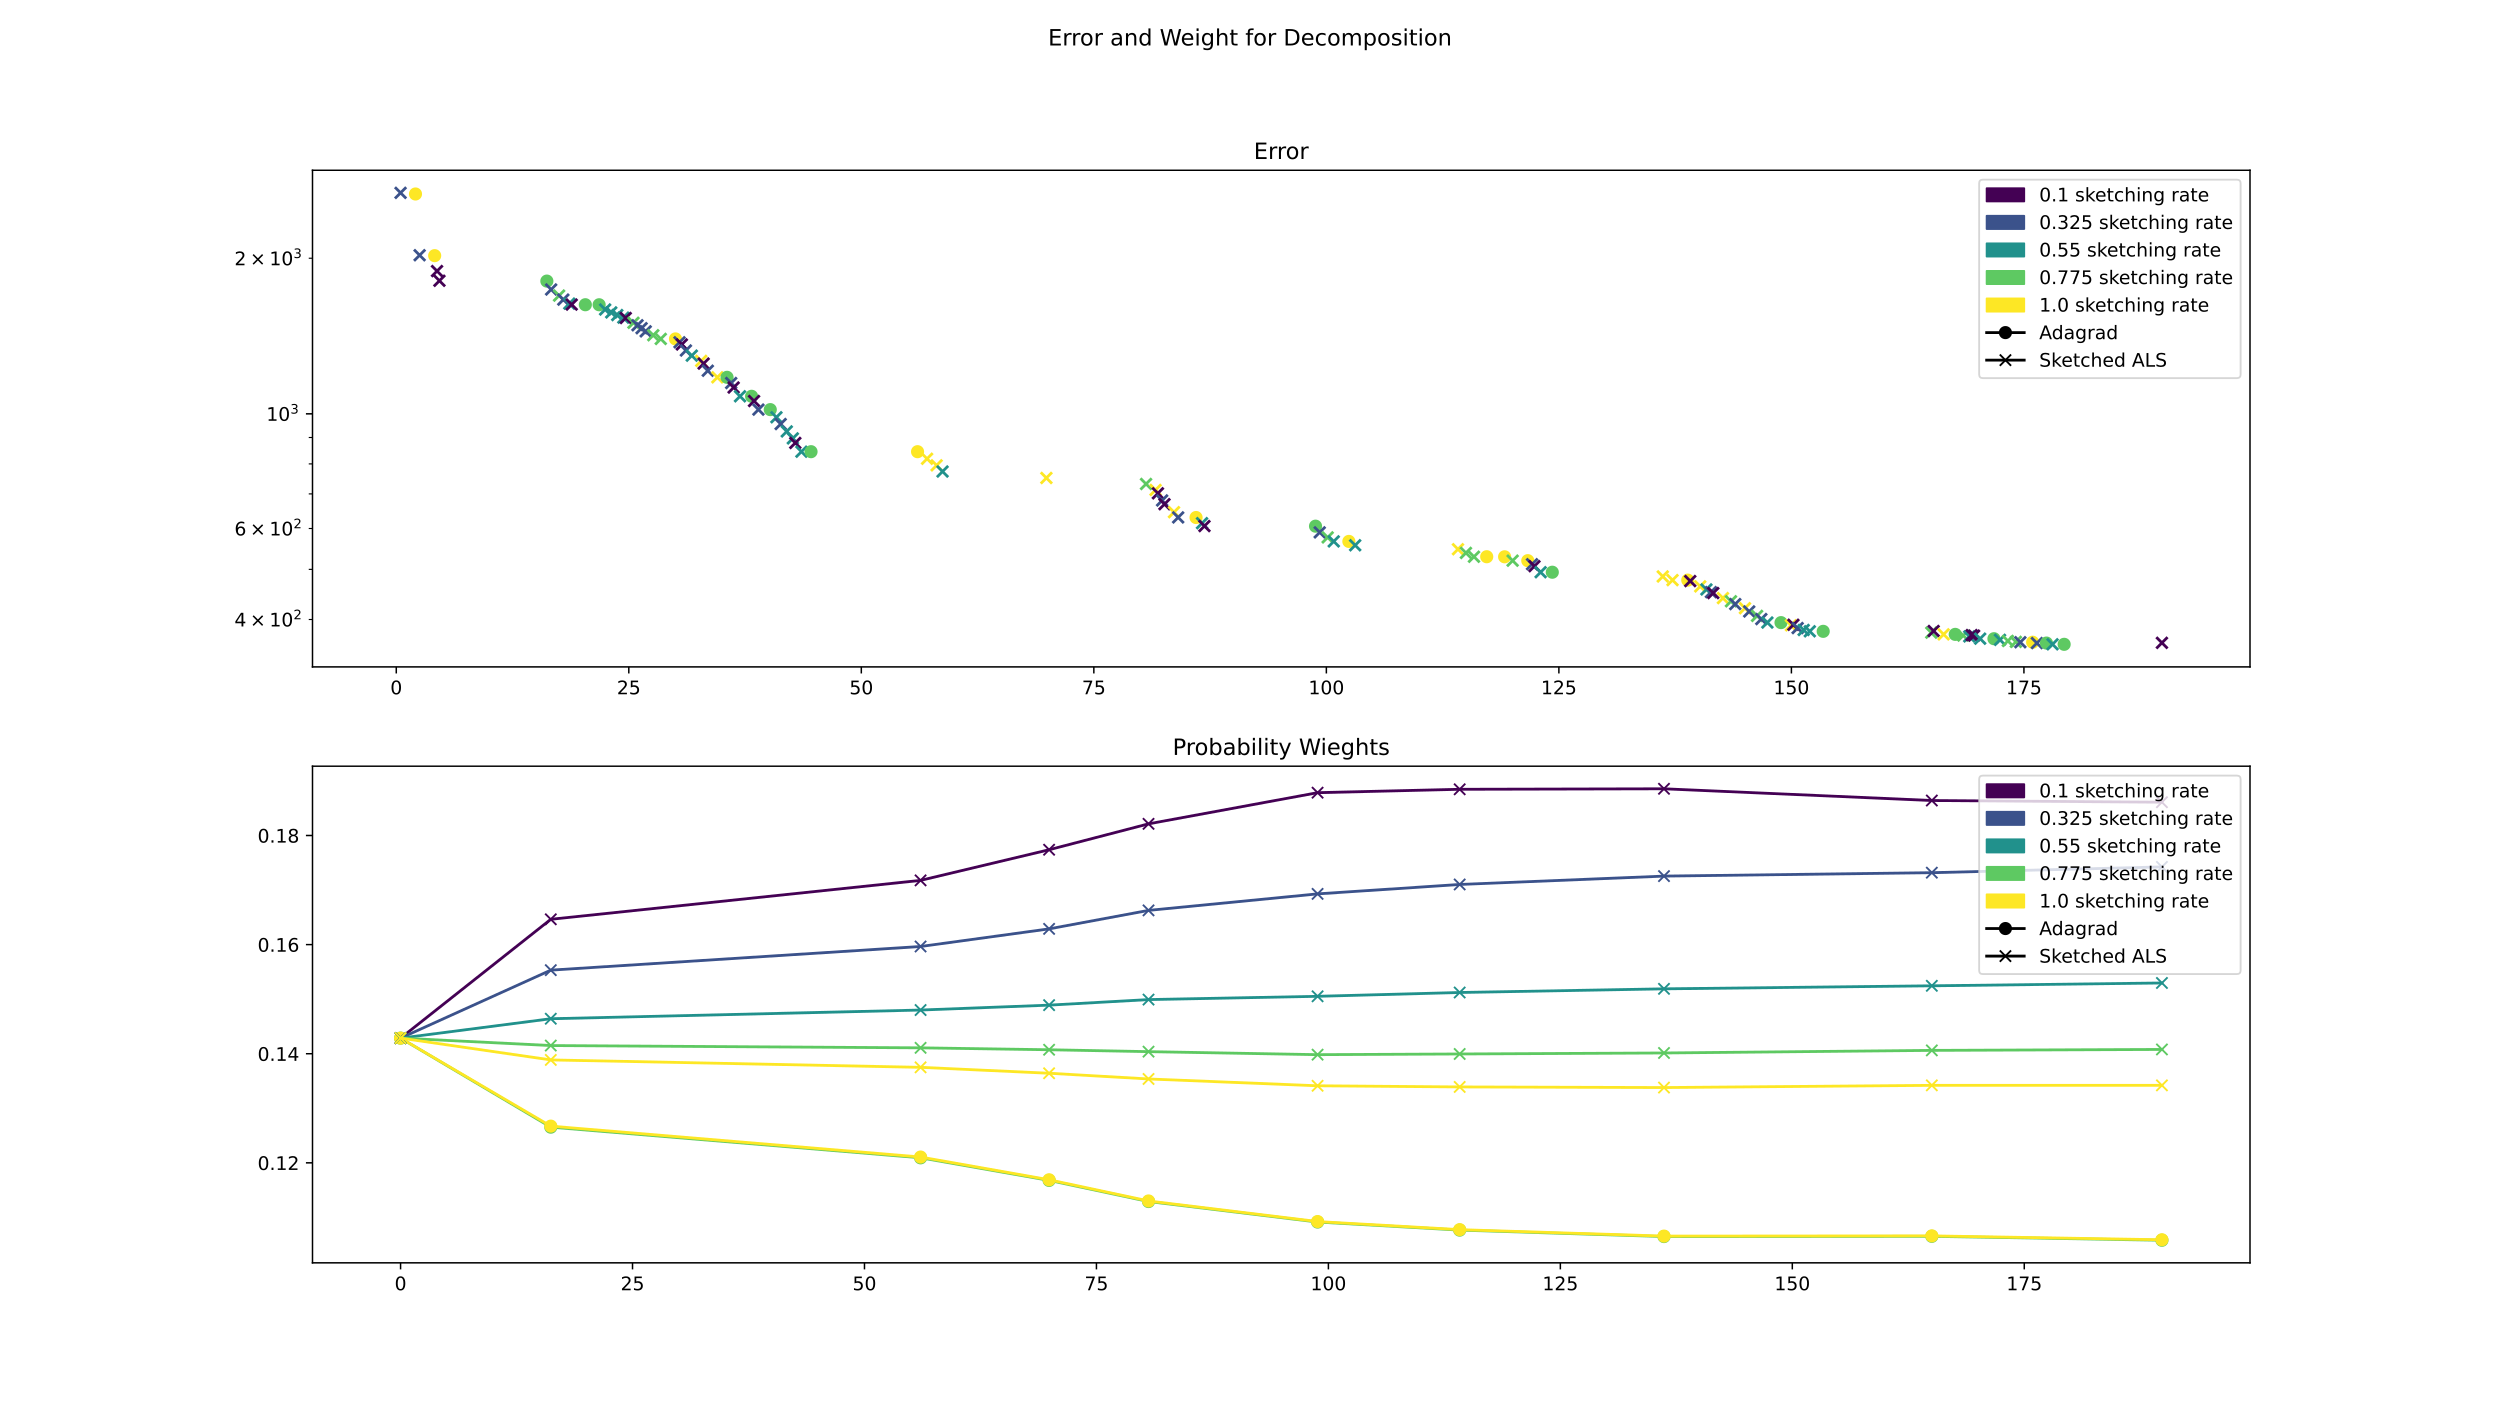 <?xml version="1.0" encoding="utf-8" standalone="no"?>
<!DOCTYPE svg PUBLIC "-//W3C//DTD SVG 1.1//EN"
  "http://www.w3.org/Graphics/SVG/1.1/DTD/svg11.dtd">
<!-- Created with matplotlib (https://matplotlib.org/) -->
<svg height="756pt" version="1.1" viewBox="0 0 1332 756" width="1332pt" xmlns="http://www.w3.org/2000/svg" xmlns:xlink="http://www.w3.org/1999/xlink">
 <defs>
  <style type="text/css">
*{stroke-linecap:butt;stroke-linejoin:round;}
  </style>
 </defs>
 <g id="figure_1">
  <g id="patch_1">
   <path d="M 0 756 
L 1332 756 
L 1332 0 
L 0 0 
z
" style="fill:#ffffff;"/>
  </g>
  <g id="axes_1">
   <g id="patch_2">
    <path d="M 166.5 355.32 
L 1198.8 355.32 
L 1198.8 90.72 
L 166.5 90.72 
z
" style="fill:#ffffff;"/>
   </g>
   <g id="PathCollection_1">
    <defs>
     <path d="M -3 3 
L 3 -3 
M -3 -3 
L 3 3 
" id="mb97e3d0cf8" style="stroke:#3b528b;stroke-width:1.5;"/>
    </defs>
    <g clip-path="url(#p1398ff0402)">
     <use style="fill:#3b528b;stroke:#3b528b;stroke-width:1.5;" x="213.423" xlink:href="#mb97e3d0cf8" y="102.747"/>
    </g>
   </g>
   <g id="PathCollection_2">
    <defs>
     <path d="M 0 3 
C 0.796 3 1.559 2.684 2.121 2.121 
C 2.684 1.559 3 0.796 3 0 
C 3 -0.796 2.684 -1.559 2.121 -2.121 
C 1.559 -2.684 0.796 -3 0 -3 
C -0.796 -3 -1.559 -2.684 -2.121 -2.121 
C -2.684 -1.559 -3 -0.796 -3 0 
C -3 0.796 -2.684 1.559 -2.121 2.121 
C -1.559 2.684 -0.796 3 0 3 
z
" id="m00afd8abe7" style="stroke:#fde725;"/>
    </defs>
    <g clip-path="url(#p1398ff0402)">
     <use style="fill:#fde725;stroke:#fde725;" x="221.372" xlink:href="#m00afd8abe7" y="103.36"/>
    </g>
   </g>
   <g id="PathCollection_3">
    <g clip-path="url(#p1398ff0402)">
     <use style="fill:#3b528b;stroke:#3b528b;stroke-width:1.5;" x="223.578" xlink:href="#mb97e3d0cf8" y="135.988"/>
    </g>
   </g>
   <g id="PathCollection_4">
    <g clip-path="url(#p1398ff0402)">
     <use style="fill:#fde725;stroke:#fde725;" x="231.592" xlink:href="#m00afd8abe7" y="136.211"/>
    </g>
   </g>
   <g id="PathCollection_5">
    <defs>
     <path d="M -3 3 
L 3 -3 
M -3 -3 
L 3 3 
" id="mbb01a65ba2" style="stroke:#440154;stroke-width:1.5;"/>
    </defs>
    <g clip-path="url(#p1398ff0402)">
     <use style="fill:#440154;stroke:#440154;stroke-width:1.5;" x="232.851" xlink:href="#mbb01a65ba2" y="144.42"/>
    </g>
   </g>
   <g id="PathCollection_6">
    <g clip-path="url(#p1398ff0402)">
     <use style="fill:#440154;stroke:#440154;stroke-width:1.5;" x="234.125" xlink:href="#mbb01a65ba2" y="149.586"/>
    </g>
   </g>
   <g id="PathCollection_7">
    <defs>
     <path d="M 0 3 
C 0.796 3 1.559 2.684 2.121 2.121 
C 2.684 1.559 3 0.796 3 0 
C 3 -0.796 2.684 -1.559 2.121 -2.121 
C 1.559 -2.684 0.796 -3 0 -3 
C -0.796 -3 -1.559 -2.684 -2.121 -2.121 
C -2.684 -1.559 -3 -0.796 -3 0 
C -3 0.796 -2.684 1.559 -2.121 2.121 
C -1.559 2.684 -0.796 3 0 3 
z
" id="m7283df7389" style="stroke:#5ec962;"/>
    </defs>
    <g clip-path="url(#p1398ff0402)">
     <use style="fill:#5ec962;stroke:#5ec962;" x="291.366" xlink:href="#m7283df7389" y="149.766"/>
    </g>
   </g>
   <g id="PathCollection_8">
    <g clip-path="url(#p1398ff0402)">
     <use style="fill:#3b528b;stroke:#3b528b;stroke-width:1.5;" x="293.644" xlink:href="#mb97e3d0cf8" y="154.24"/>
    </g>
   </g>
   <g id="PathCollection_9">
    <defs>
     <path d="M -3 3 
L 3 -3 
M -3 -3 
L 3 3 
" id="mad969dbbf6" style="stroke:#5ec962;stroke-width:1.5;"/>
    </defs>
    <g clip-path="url(#p1398ff0402)">
     <use style="fill:#5ec962;stroke:#5ec962;stroke-width:1.5;" x="297.877" xlink:href="#mad969dbbf6" y="157.483"/>
    </g>
   </g>
   <g id="PathCollection_10">
    <g clip-path="url(#p1398ff0402)">
     <use style="fill:#3b528b;stroke:#3b528b;stroke-width:1.5;" x="300.127" xlink:href="#mb97e3d0cf8" y="159.63"/>
    </g>
   </g>
   <g id="PathCollection_11">
    <defs>
     <path d="M -3 3 
L 3 -3 
M -3 -3 
L 3 3 
" id="m1750012132" style="stroke:#21918c;stroke-width:1.5;"/>
    </defs>
    <g clip-path="url(#p1398ff0402)">
     <use style="fill:#21918c;stroke:#21918c;stroke-width:1.5;" x="303.332" xlink:href="#m1750012132" y="161.759"/>
    </g>
   </g>
   <g id="PathCollection_12">
    <g clip-path="url(#p1398ff0402)">
     <use style="fill:#440154;stroke:#440154;stroke-width:1.5;" x="304.599" xlink:href="#mbb01a65ba2" y="162.271"/>
    </g>
   </g>
   <g id="PathCollection_13">
    <g clip-path="url(#p1398ff0402)">
     <use style="fill:#5ec962;stroke:#5ec962;" x="311.869" xlink:href="#m7283df7389" y="162.36"/>
    </g>
   </g>
   <g id="PathCollection_14">
    <g clip-path="url(#p1398ff0402)">
     <use style="fill:#5ec962;stroke:#5ec962;" x="319.22" xlink:href="#m7283df7389" y="162.374"/>
    </g>
   </g>
   <g id="PathCollection_15">
    <g clip-path="url(#p1398ff0402)">
     <use style="fill:#21918c;stroke:#21918c;stroke-width:1.5;" x="322.414" xlink:href="#m1750012132" y="164.903"/>
    </g>
   </g>
   <g id="PathCollection_16">
    <g clip-path="url(#p1398ff0402)">
     <use style="fill:#21918c;stroke:#21918c;stroke-width:1.5;" x="325.667" xlink:href="#m1750012132" y="166.46"/>
    </g>
   </g>
   <g id="PathCollection_17">
    <g clip-path="url(#p1398ff0402)">
     <use style="fill:#21918c;stroke:#21918c;stroke-width:1.5;" x="328.863" xlink:href="#m1750012132" y="167.869"/>
    </g>
   </g>
   <g id="PathCollection_18">
    <g clip-path="url(#p1398ff0402)">
     <use style="fill:#21918c;stroke:#21918c;stroke-width:1.5;" x="332.112" xlink:href="#m1750012132" y="169.241"/>
    </g>
   </g>
   <g id="PathCollection_19">
    <g clip-path="url(#p1398ff0402)">
     <use style="fill:#440154;stroke:#440154;stroke-width:1.5;" x="333.394" xlink:href="#mbb01a65ba2" y="169.422"/>
    </g>
   </g>
   <g id="PathCollection_20">
    <g clip-path="url(#p1398ff0402)">
     <use style="fill:#5ec962;stroke:#5ec962;stroke-width:1.5;" x="337.503" xlink:href="#mad969dbbf6" y="171.97"/>
    </g>
   </g>
   <g id="PathCollection_21">
    <g clip-path="url(#p1398ff0402)">
     <use style="fill:#3b528b;stroke:#3b528b;stroke-width:1.5;" x="339.662" xlink:href="#mb97e3d0cf8" y="173.296"/>
    </g>
   </g>
   <g id="PathCollection_22">
    <g clip-path="url(#p1398ff0402)">
     <use style="fill:#3b528b;stroke:#3b528b;stroke-width:1.5;" x="341.833" xlink:href="#mb97e3d0cf8" y="174.857"/>
    </g>
   </g>
   <g id="PathCollection_23">
    <g clip-path="url(#p1398ff0402)">
     <use style="fill:#3b528b;stroke:#3b528b;stroke-width:1.5;" x="344.032" xlink:href="#mb97e3d0cf8" y="176.546"/>
    </g>
   </g>
   <g id="PathCollection_24">
    <g clip-path="url(#p1398ff0402)">
     <use style="fill:#5ec962;stroke:#5ec962;stroke-width:1.5;" x="348.057" xlink:href="#mad969dbbf6" y="178.613"/>
    </g>
   </g>
   <g id="PathCollection_25">
    <g clip-path="url(#p1398ff0402)">
     <use style="fill:#5ec962;stroke:#5ec962;stroke-width:1.5;" x="352.059" xlink:href="#mad969dbbf6" y="180.572"/>
    </g>
   </g>
   <g id="PathCollection_26">
    <g clip-path="url(#p1398ff0402)">
     <use style="fill:#fde725;stroke:#fde725;" x="359.891" xlink:href="#m00afd8abe7" y="180.577"/>
    </g>
   </g>
   <g id="PathCollection_27">
    <g clip-path="url(#p1398ff0402)">
     <use style="fill:#3b528b;stroke:#3b528b;stroke-width:1.5;" x="362.044" xlink:href="#mb97e3d0cf8" y="182.381"/>
    </g>
   </g>
   <g id="PathCollection_28">
    <g clip-path="url(#p1398ff0402)">
     <use style="fill:#440154;stroke:#440154;stroke-width:1.5;" x="363.279" xlink:href="#mbb01a65ba2" y="183.522"/>
    </g>
   </g>
   <g id="PathCollection_29">
    <g clip-path="url(#p1398ff0402)">
     <use style="fill:#3b528b;stroke:#3b528b;stroke-width:1.5;" x="365.453" xlink:href="#mb97e3d0cf8" y="186.738"/>
    </g>
   </g>
   <g id="PathCollection_30">
    <g clip-path="url(#p1398ff0402)">
     <use style="fill:#21918c;stroke:#21918c;stroke-width:1.5;" x="368.585" xlink:href="#m1750012132" y="189.487"/>
    </g>
   </g>
   <g id="PathCollection_31">
    <defs>
     <path d="M -3 3 
L 3 -3 
M -3 -3 
L 3 3 
" id="me971d65ada" style="stroke:#fde725;stroke-width:1.5;"/>
    </defs>
    <g clip-path="url(#p1398ff0402)">
     <use style="fill:#fde725;stroke:#fde725;stroke-width:1.5;" x="373.612" xlink:href="#me971d65ada" y="192.272"/>
    </g>
   </g>
   <g id="PathCollection_32">
    <g clip-path="url(#p1398ff0402)">
     <use style="fill:#440154;stroke:#440154;stroke-width:1.5;" x="374.889" xlink:href="#mbb01a65ba2" y="193.704"/>
    </g>
   </g>
   <g id="PathCollection_33">
    <g clip-path="url(#p1398ff0402)">
     <use style="fill:#3b528b;stroke:#3b528b;stroke-width:1.5;" x="377.119" xlink:href="#mb97e3d0cf8" y="197.523"/>
    </g>
   </g>
   <g id="PathCollection_34">
    <g clip-path="url(#p1398ff0402)">
     <use style="fill:#fde725;stroke:#fde725;stroke-width:1.5;" x="382.207" xlink:href="#me971d65ada" y="201.039"/>
    </g>
   </g>
   <g id="PathCollection_35">
    <g clip-path="url(#p1398ff0402)">
     <use style="fill:#5ec962;stroke:#5ec962;" x="387.372" xlink:href="#m7283df7389" y="201.039"/>
    </g>
   </g>
   <g id="PathCollection_36">
    <g clip-path="url(#p1398ff0402)">
     <use style="fill:#3b528b;stroke:#3b528b;stroke-width:1.5;" x="389.574" xlink:href="#mb97e3d0cf8" y="204.069"/>
    </g>
   </g>
   <g id="PathCollection_37">
    <g clip-path="url(#p1398ff0402)">
     <use style="fill:#440154;stroke:#440154;stroke-width:1.5;" x="390.87" xlink:href="#mbb01a65ba2" y="206.475"/>
    </g>
   </g>
   <g id="PathCollection_38">
    <g clip-path="url(#p1398ff0402)">
     <use style="fill:#21918c;stroke:#21918c;stroke-width:1.5;" x="394.285" xlink:href="#m1750012132" y="211.137"/>
    </g>
   </g>
   <g id="PathCollection_39">
    <g clip-path="url(#p1398ff0402)">
     <use style="fill:#5ec962;stroke:#5ec962;" x="400.451" xlink:href="#m7283df7389" y="211.147"/>
    </g>
   </g>
   <g id="PathCollection_40">
    <g clip-path="url(#p1398ff0402)">
     <use style="fill:#440154;stroke:#440154;stroke-width:1.5;" x="401.755" xlink:href="#mbb01a65ba2" y="213.652"/>
    </g>
   </g>
   <g id="PathCollection_41">
    <g clip-path="url(#p1398ff0402)">
     <use style="fill:#3b528b;stroke:#3b528b;stroke-width:1.5;" x="404.088" xlink:href="#mb97e3d0cf8" y="218.231"/>
    </g>
   </g>
   <g id="PathCollection_42">
    <g clip-path="url(#p1398ff0402)">
     <use style="fill:#5ec962;stroke:#5ec962;" x="410.398" xlink:href="#m7283df7389" y="218.242"/>
    </g>
   </g>
   <g id="PathCollection_43">
    <g clip-path="url(#p1398ff0402)">
     <use style="fill:#21918c;stroke:#21918c;stroke-width:1.5;" x="413.679" xlink:href="#m1750012132" y="222.318"/>
    </g>
   </g>
   <g id="PathCollection_44">
    <g clip-path="url(#p1398ff0402)">
     <use style="fill:#3b528b;stroke:#3b528b;stroke-width:1.5;" x="415.936" xlink:href="#mb97e3d0cf8" y="225.927"/>
    </g>
   </g>
   <g id="PathCollection_45">
    <g clip-path="url(#p1398ff0402)">
     <use style="fill:#21918c;stroke:#21918c;stroke-width:1.5;" x="419.195" xlink:href="#m1750012132" y="229.865"/>
    </g>
   </g>
   <g id="PathCollection_46">
    <g clip-path="url(#p1398ff0402)">
     <use style="fill:#21918c;stroke:#21918c;stroke-width:1.5;" x="422.423" xlink:href="#m1750012132" y="233.573"/>
    </g>
   </g>
   <g id="PathCollection_47">
    <g clip-path="url(#p1398ff0402)">
     <use style="fill:#440154;stroke:#440154;stroke-width:1.5;" x="423.726" xlink:href="#mbb01a65ba2" y="235.993"/>
    </g>
   </g>
   <g id="PathCollection_48">
    <g clip-path="url(#p1398ff0402)">
     <use style="fill:#21918c;stroke:#21918c;stroke-width:1.5;" x="426.998" xlink:href="#m1750012132" y="240.657"/>
    </g>
   </g>
   <g id="PathCollection_49">
    <g clip-path="url(#p1398ff0402)">
     <use style="fill:#5ec962;stroke:#5ec962;" x="432.119" xlink:href="#m7283df7389" y="240.657"/>
    </g>
   </g>
   <g id="PathCollection_50">
    <g clip-path="url(#p1398ff0402)">
     <use style="fill:#fde725;stroke:#fde725;" x="488.871" xlink:href="#m00afd8abe7" y="240.658"/>
    </g>
   </g>
   <g id="PathCollection_51">
    <g clip-path="url(#p1398ff0402)">
     <use style="fill:#fde725;stroke:#fde725;stroke-width:1.5;" x="493.94" xlink:href="#me971d65ada" y="244.43"/>
    </g>
   </g>
   <g id="PathCollection_52">
    <g clip-path="url(#p1398ff0402)">
     <use style="fill:#fde725;stroke:#fde725;stroke-width:1.5;" x="499.022" xlink:href="#me971d65ada" y="247.929"/>
    </g>
   </g>
   <g id="PathCollection_53">
    <g clip-path="url(#p1398ff0402)">
     <use style="fill:#21918c;stroke:#21918c;stroke-width:1.5;" x="502.185" xlink:href="#m1750012132" y="251.226"/>
    </g>
   </g>
   <g id="PathCollection_54">
    <g clip-path="url(#p1398ff0402)">
     <use style="fill:#fde725;stroke:#fde725;stroke-width:1.5;" x="557.514" xlink:href="#me971d65ada" y="254.658"/>
    </g>
   </g>
   <g id="PathCollection_55">
    <g clip-path="url(#p1398ff0402)">
     <use style="fill:#5ec962;stroke:#5ec962;stroke-width:1.5;" x="610.618" xlink:href="#mad969dbbf6" y="257.861"/>
    </g>
   </g>
   <g id="PathCollection_56">
    <g clip-path="url(#p1398ff0402)">
     <use style="fill:#fde725;stroke:#fde725;stroke-width:1.5;" x="615.674" xlink:href="#me971d65ada" y="261.045"/>
    </g>
   </g>
   <g id="PathCollection_57">
    <g clip-path="url(#p1398ff0402)">
     <use style="fill:#440154;stroke:#440154;stroke-width:1.5;" x="616.934" xlink:href="#mbb01a65ba2" y="262.831"/>
    </g>
   </g>
   <g id="PathCollection_58">
    <g clip-path="url(#p1398ff0402)">
     <use style="fill:#3b528b;stroke:#3b528b;stroke-width:1.5;" x="619.175" xlink:href="#mb97e3d0cf8" y="266.64"/>
    </g>
   </g>
   <g id="PathCollection_59">
    <g clip-path="url(#p1398ff0402)">
     <use style="fill:#440154;stroke:#440154;stroke-width:1.5;" x="620.429" xlink:href="#mbb01a65ba2" y="268.635"/>
    </g>
   </g>
   <g id="PathCollection_60">
    <g clip-path="url(#p1398ff0402)">
     <use style="fill:#fde725;stroke:#fde725;stroke-width:1.5;" x="625.506" xlink:href="#me971d65ada" y="272.893"/>
    </g>
   </g>
   <g id="PathCollection_61">
    <g clip-path="url(#p1398ff0402)">
     <use style="fill:#3b528b;stroke:#3b528b;stroke-width:1.5;" x="627.72" xlink:href="#mb97e3d0cf8" y="275.683"/>
    </g>
   </g>
   <g id="PathCollection_62">
    <g clip-path="url(#p1398ff0402)">
     <use style="fill:#fde725;stroke:#fde725;" x="637.259" xlink:href="#m00afd8abe7" y="275.73"/>
    </g>
   </g>
   <g id="PathCollection_63">
    <g clip-path="url(#p1398ff0402)">
     <use style="fill:#21918c;stroke:#21918c;stroke-width:1.5;" x="640.452" xlink:href="#m1750012132" y="278.75"/>
    </g>
   </g>
   <g id="PathCollection_64">
    <g clip-path="url(#p1398ff0402)">
     <use style="fill:#440154;stroke:#440154;stroke-width:1.5;" x="641.728" xlink:href="#mbb01a65ba2" y="280.278"/>
    </g>
   </g>
   <g id="PathCollection_65">
    <g clip-path="url(#p1398ff0402)">
     <use style="fill:#5ec962;stroke:#5ec962;" x="700.91" xlink:href="#m7283df7389" y="280.343"/>
    </g>
   </g>
   <g id="PathCollection_66">
    <g clip-path="url(#p1398ff0402)">
     <use style="fill:#3b528b;stroke:#3b528b;stroke-width:1.5;" x="703.139" xlink:href="#mb97e3d0cf8" y="283.649"/>
    </g>
   </g>
   <g id="PathCollection_67">
    <g clip-path="url(#p1398ff0402)">
     <use style="fill:#5ec962;stroke:#5ec962;stroke-width:1.5;" x="707.378" xlink:href="#mad969dbbf6" y="286.326"/>
    </g>
   </g>
   <g id="PathCollection_68">
    <g clip-path="url(#p1398ff0402)">
     <use style="fill:#21918c;stroke:#21918c;stroke-width:1.5;" x="710.619" xlink:href="#m1750012132" y="288.455"/>
    </g>
   </g>
   <g id="PathCollection_69">
    <g clip-path="url(#p1398ff0402)">
     <use style="fill:#fde725;stroke:#fde725;" x="718.679" xlink:href="#m00afd8abe7" y="288.465"/>
    </g>
   </g>
   <g id="PathCollection_70">
    <g clip-path="url(#p1398ff0402)">
     <use style="fill:#21918c;stroke:#21918c;stroke-width:1.5;" x="722.035" xlink:href="#m1750012132" y="290.518"/>
    </g>
   </g>
   <g id="PathCollection_71">
    <g clip-path="url(#p1398ff0402)">
     <use style="fill:#fde725;stroke:#fde725;stroke-width:1.5;" x="776.805" xlink:href="#me971d65ada" y="292.633"/>
    </g>
   </g>
   <g id="PathCollection_72">
    <g clip-path="url(#p1398ff0402)">
     <use style="fill:#5ec962;stroke:#5ec962;stroke-width:1.5;" x="781.055" xlink:href="#mad969dbbf6" y="294.589"/>
    </g>
   </g>
   <g id="PathCollection_73">
    <g clip-path="url(#p1398ff0402)">
     <use style="fill:#5ec962;stroke:#5ec962;stroke-width:1.5;" x="785.334" xlink:href="#mad969dbbf6" y="296.627"/>
    </g>
   </g>
   <g id="PathCollection_74">
    <g clip-path="url(#p1398ff0402)">
     <use style="fill:#fde725;stroke:#fde725;" x="792.129" xlink:href="#m00afd8abe7" y="296.627"/>
    </g>
   </g>
   <g id="PathCollection_75">
    <g clip-path="url(#p1398ff0402)">
     <use style="fill:#fde725;stroke:#fde725;" x="801.656" xlink:href="#m00afd8abe7" y="296.656"/>
    </g>
   </g>
   <g id="PathCollection_76">
    <g clip-path="url(#p1398ff0402)">
     <use style="fill:#5ec962;stroke:#5ec962;stroke-width:1.5;" x="805.93" xlink:href="#mad969dbbf6" y="298.714"/>
    </g>
   </g>
   <g id="PathCollection_77">
    <g clip-path="url(#p1398ff0402)">
     <use style="fill:#fde725;stroke:#fde725;" x="813.998" xlink:href="#m00afd8abe7" y="298.722"/>
    </g>
   </g>
   <g id="PathCollection_78">
    <g clip-path="url(#p1398ff0402)">
     <use style="fill:#3b528b;stroke:#3b528b;stroke-width:1.5;" x="816.276" xlink:href="#mb97e3d0cf8" y="300.616"/>
    </g>
   </g>
   <g id="PathCollection_79">
    <g clip-path="url(#p1398ff0402)">
     <use style="fill:#440154;stroke:#440154;stroke-width:1.5;" x="817.55" xlink:href="#mbb01a65ba2" y="301.652"/>
    </g>
   </g>
   <g id="PathCollection_80">
    <g clip-path="url(#p1398ff0402)">
     <use style="fill:#21918c;stroke:#21918c;stroke-width:1.5;" x="820.847" xlink:href="#m1750012132" y="304.874"/>
    </g>
   </g>
   <g id="PathCollection_81">
    <g clip-path="url(#p1398ff0402)">
     <use style="fill:#5ec962;stroke:#5ec962;" x="827.064" xlink:href="#m7283df7389" y="304.884"/>
    </g>
   </g>
   <g id="PathCollection_82">
    <g clip-path="url(#p1398ff0402)">
     <use style="fill:#fde725;stroke:#fde725;stroke-width:1.5;" x="885.924" xlink:href="#me971d65ada" y="307.139"/>
    </g>
   </g>
   <g id="PathCollection_83">
    <g clip-path="url(#p1398ff0402)">
     <use style="fill:#fde725;stroke:#fde725;stroke-width:1.5;" x="891.126" xlink:href="#me971d65ada" y="309.083"/>
    </g>
   </g>
   <g id="PathCollection_84">
    <g clip-path="url(#p1398ff0402)">
     <use style="fill:#fde725;stroke:#fde725;" x="899.244" xlink:href="#m00afd8abe7" y="309.088"/>
    </g>
   </g>
   <g id="PathCollection_85">
    <g clip-path="url(#p1398ff0402)">
     <use style="fill:#440154;stroke:#440154;stroke-width:1.5;" x="900.553" xlink:href="#mbb01a65ba2" y="309.592"/>
    </g>
   </g>
   <g id="PathCollection_86">
    <g clip-path="url(#p1398ff0402)">
     <use style="fill:#fde725;stroke:#fde725;stroke-width:1.5;" x="905.875" xlink:href="#me971d65ada" y="312.424"/>
    </g>
   </g>
   <g id="PathCollection_87">
    <g clip-path="url(#p1398ff0402)">
     <use style="fill:#21918c;stroke:#21918c;stroke-width:1.5;" x="909.174" xlink:href="#m1750012132" y="314.054"/>
    </g>
   </g>
   <g id="PathCollection_88">
    <g clip-path="url(#p1398ff0402)">
     <use style="fill:#3b528b;stroke:#3b528b;stroke-width:1.5;" x="911.586" xlink:href="#mb97e3d0cf8" y="315.487"/>
    </g>
   </g>
   <g id="PathCollection_89">
    <g clip-path="url(#p1398ff0402)">
     <use style="fill:#440154;stroke:#440154;stroke-width:1.5;" x="912.833" xlink:href="#mbb01a65ba2" y="315.975"/>
    </g>
   </g>
   <g id="PathCollection_90">
    <g clip-path="url(#p1398ff0402)">
     <use style="fill:#fde725;stroke:#fde725;stroke-width:1.5;" x="917.985" xlink:href="#me971d65ada" y="318.664"/>
    </g>
   </g>
   <g id="PathCollection_91">
    <g clip-path="url(#p1398ff0402)">
     <use style="fill:#5ec962;stroke:#5ec962;stroke-width:1.5;" x="922.261" xlink:href="#mad969dbbf6" y="320.36"/>
    </g>
   </g>
   <g id="PathCollection_92">
    <g clip-path="url(#p1398ff0402)">
     <use style="fill:#3b528b;stroke:#3b528b;stroke-width:1.5;" x="924.541" xlink:href="#mb97e3d0cf8" y="321.853"/>
    </g>
   </g>
   <g id="PathCollection_93">
    <g clip-path="url(#p1398ff0402)">
     <use style="fill:#fde725;stroke:#fde725;stroke-width:1.5;" x="929.715" xlink:href="#me971d65ada" y="324.046"/>
    </g>
   </g>
   <g id="PathCollection_94">
    <g clip-path="url(#p1398ff0402)">
     <use style="fill:#3b528b;stroke:#3b528b;stroke-width:1.5;" x="931.98" xlink:href="#mb97e3d0cf8" y="325.781"/>
    </g>
   </g>
   <g id="PathCollection_95">
    <g clip-path="url(#p1398ff0402)">
     <use style="fill:#5ec962;stroke:#5ec962;stroke-width:1.5;" x="936.169" xlink:href="#mad969dbbf6" y="328.141"/>
    </g>
   </g>
   <g id="PathCollection_96">
    <g clip-path="url(#p1398ff0402)">
     <use style="fill:#3b528b;stroke:#3b528b;stroke-width:1.5;" x="938.419" xlink:href="#mb97e3d0cf8" y="329.844"/>
    </g>
   </g>
   <g id="PathCollection_97">
    <g clip-path="url(#p1398ff0402)">
     <use style="fill:#21918c;stroke:#21918c;stroke-width:1.5;" x="941.656" xlink:href="#m1750012132" y="331.685"/>
    </g>
   </g>
   <g id="PathCollection_98">
    <g clip-path="url(#p1398ff0402)">
     <use style="fill:#5ec962;stroke:#5ec962;" x="948.923" xlink:href="#m7283df7389" y="331.732"/>
    </g>
   </g>
   <g id="PathCollection_99">
    <g clip-path="url(#p1398ff0402)">
     <use style="fill:#fde725;stroke:#fde725;stroke-width:1.5;" x="954.222" xlink:href="#me971d65ada" y="333.159"/>
    </g>
   </g>
   <g id="PathCollection_100">
    <g clip-path="url(#p1398ff0402)">
     <use style="fill:#440154;stroke:#440154;stroke-width:1.5;" x="955.511" xlink:href="#mbb01a65ba2" y="332.877"/>
    </g>
   </g>
   <g id="PathCollection_101">
    <g clip-path="url(#p1398ff0402)">
     <use style="fill:#3b528b;stroke:#3b528b;stroke-width:1.5;" x="957.779" xlink:href="#mb97e3d0cf8" y="334.624"/>
    </g>
   </g>
   <g id="PathCollection_102">
    <g clip-path="url(#p1398ff0402)">
     <use style="fill:#21918c;stroke:#21918c;stroke-width:1.5;" x="960.998" xlink:href="#m1750012132" y="335.644"/>
    </g>
   </g>
   <g id="PathCollection_103">
    <g clip-path="url(#p1398ff0402)">
     <use style="fill:#21918c;stroke:#21918c;stroke-width:1.5;" x="964.265" xlink:href="#m1750012132" y="336.35"/>
    </g>
   </g>
   <g id="PathCollection_104">
    <g clip-path="url(#p1398ff0402)">
     <use style="fill:#5ec962;stroke:#5ec962;" x="971.404" xlink:href="#m7283df7389" y="336.379"/>
    </g>
   </g>
   <g id="PathCollection_105">
    <g clip-path="url(#p1398ff0402)">
     <use style="fill:#5ec962;stroke:#5ec962;stroke-width:1.5;" x="1028.98" xlink:href="#mad969dbbf6" y="337.072"/>
    </g>
   </g>
   <g id="PathCollection_106">
    <g clip-path="url(#p1398ff0402)">
     <use style="fill:#440154;stroke:#440154;stroke-width:1.5;" x="1030.243" xlink:href="#mbb01a65ba2" y="336.204"/>
    </g>
   </g>
   <g id="PathCollection_107">
    <g clip-path="url(#p1398ff0402)">
     <use style="fill:#fde725;stroke:#fde725;stroke-width:1.5;" x="1035.556" xlink:href="#me971d65ada" y="337.988"/>
    </g>
   </g>
   <g id="PathCollection_108">
    <g clip-path="url(#p1398ff0402)">
     <use style="fill:#5ec962;stroke:#5ec962;" x="1041.741" xlink:href="#m7283df7389" y="337.994"/>
    </g>
   </g>
   <g id="PathCollection_109">
    <g clip-path="url(#p1398ff0402)">
     <use style="fill:#5ec962;stroke:#5ec962;stroke-width:1.5;" x="1046.022" xlink:href="#mad969dbbf6" y="338.622"/>
    </g>
   </g>
   <g id="PathCollection_110">
    <g clip-path="url(#p1398ff0402)">
     <use style="fill:#21918c;stroke:#21918c;stroke-width:1.5;" x="1049.219" xlink:href="#m1750012132" y="339.076"/>
    </g>
   </g>
   <g id="PathCollection_111">
    <g clip-path="url(#p1398ff0402)">
     <use style="fill:#440154;stroke:#440154;stroke-width:1.5;" x="1050.481" xlink:href="#mbb01a65ba2" y="338.375"/>
    </g>
   </g>
   <g id="PathCollection_112">
    <g clip-path="url(#p1398ff0402)">
     <use style="fill:#440154;stroke:#440154;stroke-width:1.5;" x="1051.786" xlink:href="#mbb01a65ba2" y="338.652"/>
    </g>
   </g>
   <g id="PathCollection_113">
    <g clip-path="url(#p1398ff0402)">
     <use style="fill:#21918c;stroke:#21918c;stroke-width:1.5;" x="1055.022" xlink:href="#m1750012132" y="340.279"/>
    </g>
   </g>
   <g id="PathCollection_114">
    <g clip-path="url(#p1398ff0402)">
     <use style="fill:#5ec962;stroke:#5ec962;" x="1062.38" xlink:href="#m7283df7389" y="340.305"/>
    </g>
   </g>
   <g id="PathCollection_115">
    <g clip-path="url(#p1398ff0402)">
     <use style="fill:#21918c;stroke:#21918c;stroke-width:1.5;" x="1065.606" xlink:href="#m1750012132" y="340.908"/>
    </g>
   </g>
   <g id="PathCollection_116">
    <g clip-path="url(#p1398ff0402)">
     <use style="fill:#5ec962;stroke:#5ec962;stroke-width:1.5;" x="1069.8" xlink:href="#mad969dbbf6" y="341.489"/>
    </g>
   </g>
   <g id="PathCollection_117">
    <g clip-path="url(#p1398ff0402)">
     <use style="fill:#5ec962;stroke:#5ec962;stroke-width:1.5;" x="1074.046" xlink:href="#mad969dbbf6" y="341.978"/>
    </g>
   </g>
   <g id="PathCollection_118">
    <g clip-path="url(#p1398ff0402)">
     <use style="fill:#3b528b;stroke:#3b528b;stroke-width:1.5;" x="1076.432" xlink:href="#mb97e3d0cf8" y="342.18"/>
    </g>
   </g>
   <g id="PathCollection_119">
    <g clip-path="url(#p1398ff0402)">
     <use style="fill:#fde725;stroke:#fde725;" x="1082.996" xlink:href="#m00afd8abe7" y="342.184"/>
    </g>
   </g>
   <g id="PathCollection_120">
    <g clip-path="url(#p1398ff0402)">
     <use style="fill:#3b528b;stroke:#3b528b;stroke-width:1.5;" x="1085.254" xlink:href="#mb97e3d0cf8" y="342.622"/>
    </g>
   </g>
   <g id="PathCollection_121">
    <g clip-path="url(#p1398ff0402)">
     <use style="fill:#5ec962;stroke:#5ec962;" x="1090.359" xlink:href="#m7283df7389" y="342.624"/>
    </g>
   </g>
   <g id="PathCollection_122">
    <g clip-path="url(#p1398ff0402)">
     <use style="fill:#21918c;stroke:#21918c;stroke-width:1.5;" x="1093.596" xlink:href="#m1750012132" y="343.282"/>
    </g>
   </g>
   <g id="PathCollection_123">
    <g clip-path="url(#p1398ff0402)">
     <use style="fill:#5ec962;stroke:#5ec962;" x="1099.78" xlink:href="#m7283df7389" y="343.293"/>
    </g>
   </g>
   <g id="PathCollection_124">
    <g clip-path="url(#p1398ff0402)">
     <use style="fill:#440154;stroke:#440154;stroke-width:1.5;" x="1151.877" xlink:href="#mbb01a65ba2" y="342.5"/>
    </g>
   </g>
   <g id="matplotlib.axis_1">
    <g id="xtick_1">
     <g id="line2d_1">
      <defs>
       <path d="M 0 0 
L 0 3.5 
" id="m5ea252ef28" style="stroke:#000000;stroke-width:0.8;"/>
      </defs>
      <g>
       <use style="stroke:#000000;stroke-width:0.8;" x="211.135" xlink:href="#m5ea252ef28" y="355.32"/>
      </g>
     </g>
     <g id="text_1">
      <!-- 0 -->
      <defs>
       <path d="M 31.781 66.406 
Q 24.172 66.406 20.328 58.906 
Q 16.5 51.422 16.5 36.375 
Q 16.5 21.391 20.328 13.891 
Q 24.172 6.391 31.781 6.391 
Q 39.453 6.391 43.281 13.891 
Q 47.125 21.391 47.125 36.375 
Q 47.125 51.422 43.281 58.906 
Q 39.453 66.406 31.781 66.406 
z
M 31.781 74.219 
Q 44.047 74.219 50.516 64.516 
Q 56.984 54.828 56.984 36.375 
Q 56.984 17.969 50.516 8.266 
Q 44.047 -1.422 31.781 -1.422 
Q 19.531 -1.422 13.062 8.266 
Q 6.594 17.969 6.594 36.375 
Q 6.594 54.828 13.062 64.516 
Q 19.531 74.219 31.781 74.219 
z
" id="DejaVuSans-48"/>
      </defs>
      <g transform="translate(207.953 369.918)scale(0.1 -0.1)">
       <use xlink:href="#DejaVuSans-48"/>
      </g>
     </g>
    </g>
    <g id="xtick_2">
     <g id="line2d_2">
      <g>
       <use style="stroke:#000000;stroke-width:0.8;" x="335.022" xlink:href="#m5ea252ef28" y="355.32"/>
      </g>
     </g>
     <g id="text_2">
      <!-- 25 -->
      <defs>
       <path d="M 19.188 8.297 
L 53.609 8.297 
L 53.609 0 
L 7.328 0 
L 7.328 8.297 
Q 12.938 14.109 22.625 23.891 
Q 32.328 33.688 34.812 36.531 
Q 39.547 41.844 41.422 45.531 
Q 43.312 49.219 43.312 52.781 
Q 43.312 58.594 39.234 62.25 
Q 35.156 65.922 28.609 65.922 
Q 23.969 65.922 18.812 64.312 
Q 13.672 62.703 7.812 59.422 
L 7.812 69.391 
Q 13.766 71.781 18.938 73 
Q 24.125 74.219 28.422 74.219 
Q 39.75 74.219 46.484 68.547 
Q 53.219 62.891 53.219 53.422 
Q 53.219 48.922 51.531 44.891 
Q 49.859 40.875 45.406 35.406 
Q 44.188 33.984 37.641 27.219 
Q 31.109 20.453 19.188 8.297 
z
" id="DejaVuSans-50"/>
       <path d="M 10.797 72.906 
L 49.516 72.906 
L 49.516 64.594 
L 19.828 64.594 
L 19.828 46.734 
Q 21.969 47.469 24.109 47.828 
Q 26.266 48.188 28.422 48.188 
Q 40.625 48.188 47.75 41.5 
Q 54.891 34.812 54.891 23.391 
Q 54.891 11.625 47.562 5.094 
Q 40.234 -1.422 26.906 -1.422 
Q 22.312 -1.422 17.547 -0.641 
Q 12.797 0.141 7.719 1.703 
L 7.719 11.625 
Q 12.109 9.234 16.797 8.062 
Q 21.484 6.891 26.703 6.891 
Q 35.156 6.891 40.078 11.328 
Q 45.016 15.766 45.016 23.391 
Q 45.016 31 40.078 35.438 
Q 35.156 39.891 26.703 39.891 
Q 22.75 39.891 18.812 39.016 
Q 14.891 38.141 10.797 36.281 
z
" id="DejaVuSans-53"/>
      </defs>
      <g transform="translate(328.66 369.918)scale(0.1 -0.1)">
       <use xlink:href="#DejaVuSans-50"/>
       <use x="63.623" xlink:href="#DejaVuSans-53"/>
      </g>
     </g>
    </g>
    <g id="xtick_3">
     <g id="line2d_3">
      <g>
       <use style="stroke:#000000;stroke-width:0.8;" x="458.91" xlink:href="#m5ea252ef28" y="355.32"/>
      </g>
     </g>
     <g id="text_3">
      <!-- 50 -->
      <g transform="translate(452.548 369.918)scale(0.1 -0.1)">
       <use xlink:href="#DejaVuSans-53"/>
       <use x="63.623" xlink:href="#DejaVuSans-48"/>
      </g>
     </g>
    </g>
    <g id="xtick_4">
     <g id="line2d_4">
      <g>
       <use style="stroke:#000000;stroke-width:0.8;" x="582.798" xlink:href="#m5ea252ef28" y="355.32"/>
      </g>
     </g>
     <g id="text_4">
      <!-- 75 -->
      <defs>
       <path d="M 8.203 72.906 
L 55.078 72.906 
L 55.078 68.703 
L 28.609 0 
L 18.312 0 
L 43.219 64.594 
L 8.203 64.594 
z
" id="DejaVuSans-55"/>
      </defs>
      <g transform="translate(576.435 369.918)scale(0.1 -0.1)">
       <use xlink:href="#DejaVuSans-55"/>
       <use x="63.623" xlink:href="#DejaVuSans-53"/>
      </g>
     </g>
    </g>
    <g id="xtick_5">
     <g id="line2d_5">
      <g>
       <use style="stroke:#000000;stroke-width:0.8;" x="706.685" xlink:href="#m5ea252ef28" y="355.32"/>
      </g>
     </g>
     <g id="text_5">
      <!-- 100 -->
      <defs>
       <path d="M 12.406 8.297 
L 28.516 8.297 
L 28.516 63.922 
L 10.984 60.406 
L 10.984 69.391 
L 28.422 72.906 
L 38.281 72.906 
L 38.281 8.297 
L 54.391 8.297 
L 54.391 0 
L 12.406 0 
z
" id="DejaVuSans-49"/>
      </defs>
      <g transform="translate(697.142 369.918)scale(0.1 -0.1)">
       <use xlink:href="#DejaVuSans-49"/>
       <use x="63.623" xlink:href="#DejaVuSans-48"/>
       <use x="127.246" xlink:href="#DejaVuSans-48"/>
      </g>
     </g>
    </g>
    <g id="xtick_6">
     <g id="line2d_6">
      <g>
       <use style="stroke:#000000;stroke-width:0.8;" x="830.573" xlink:href="#m5ea252ef28" y="355.32"/>
      </g>
     </g>
     <g id="text_6">
      <!-- 125 -->
      <g transform="translate(821.029 369.918)scale(0.1 -0.1)">
       <use xlink:href="#DejaVuSans-49"/>
       <use x="63.623" xlink:href="#DejaVuSans-50"/>
       <use x="127.246" xlink:href="#DejaVuSans-53"/>
      </g>
     </g>
    </g>
    <g id="xtick_7">
     <g id="line2d_7">
      <g>
       <use style="stroke:#000000;stroke-width:0.8;" x="954.461" xlink:href="#m5ea252ef28" y="355.32"/>
      </g>
     </g>
     <g id="text_7">
      <!-- 150 -->
      <g transform="translate(944.917 369.918)scale(0.1 -0.1)">
       <use xlink:href="#DejaVuSans-49"/>
       <use x="63.623" xlink:href="#DejaVuSans-53"/>
       <use x="127.246" xlink:href="#DejaVuSans-48"/>
      </g>
     </g>
    </g>
    <g id="xtick_8">
     <g id="line2d_8">
      <g>
       <use style="stroke:#000000;stroke-width:0.8;" x="1078.348" xlink:href="#m5ea252ef28" y="355.32"/>
      </g>
     </g>
     <g id="text_8">
      <!-- 175 -->
      <g transform="translate(1068.805 369.918)scale(0.1 -0.1)">
       <use xlink:href="#DejaVuSans-49"/>
       <use x="63.623" xlink:href="#DejaVuSans-55"/>
       <use x="127.246" xlink:href="#DejaVuSans-53"/>
      </g>
     </g>
    </g>
   </g>
   <g id="matplotlib.axis_2">
    <g id="ytick_1">
     <g id="line2d_9">
      <defs>
       <path d="M 0 0 
L -3.5 0 
" id="m6bb59eb898" style="stroke:#000000;stroke-width:0.8;"/>
      </defs>
      <g>
       <use style="stroke:#000000;stroke-width:0.8;" x="166.5" xlink:href="#m6bb59eb898" y="220.488"/>
      </g>
     </g>
     <g id="text_9">
      <!-- $\mathdefault{10^{3}}$ -->
      <defs>
       <path d="M 40.578 39.312 
Q 47.656 37.797 51.625 33 
Q 55.609 28.219 55.609 21.188 
Q 55.609 10.406 48.188 4.484 
Q 40.766 -1.422 27.094 -1.422 
Q 22.516 -1.422 17.656 -0.516 
Q 12.797 0.391 7.625 2.203 
L 7.625 11.719 
Q 11.719 9.328 16.594 8.109 
Q 21.484 6.891 26.812 6.891 
Q 36.078 6.891 40.938 10.547 
Q 45.797 14.203 45.797 21.188 
Q 45.797 27.641 41.281 31.266 
Q 36.766 34.906 28.719 34.906 
L 20.219 34.906 
L 20.219 43.016 
L 29.109 43.016 
Q 36.375 43.016 40.234 45.922 
Q 44.094 48.828 44.094 54.297 
Q 44.094 59.906 40.109 62.906 
Q 36.141 65.922 28.719 65.922 
Q 24.656 65.922 20.016 65.031 
Q 15.375 64.156 9.812 62.312 
L 9.812 71.094 
Q 15.438 72.656 20.344 73.438 
Q 25.25 74.219 29.594 74.219 
Q 40.828 74.219 47.359 69.109 
Q 53.906 64.016 53.906 55.328 
Q 53.906 49.266 50.438 45.094 
Q 46.969 40.922 40.578 39.312 
z
" id="DejaVuSans-51"/>
      </defs>
      <g transform="translate(141.9 224.287)scale(0.1 -0.1)">
       <use transform="translate(0 0.766)" xlink:href="#DejaVuSans-49"/>
       <use transform="translate(63.623 0.766)" xlink:href="#DejaVuSans-48"/>
       <use transform="translate(128.203 39.047)scale(0.7)" xlink:href="#DejaVuSans-51"/>
      </g>
     </g>
    </g>
    <g id="ytick_2">
     <g id="line2d_10">
      <defs>
       <path d="M 0 0 
L -2 0 
" id="mb058219d10" style="stroke:#000000;stroke-width:0.6;"/>
      </defs>
      <g>
       <use style="stroke:#000000;stroke-width:0.6;" x="166.5" xlink:href="#mb058219d10" y="330.057"/>
      </g>
     </g>
     <g id="text_10">
      <!-- $\mathdefault{4\times10^{2}}$ -->
      <defs>
       <path d="M 37.797 64.312 
L 12.891 25.391 
L 37.797 25.391 
z
M 35.203 72.906 
L 47.609 72.906 
L 47.609 25.391 
L 58.016 25.391 
L 58.016 17.188 
L 47.609 17.188 
L 47.609 0 
L 37.797 0 
L 37.797 17.188 
L 4.891 17.188 
L 4.891 26.703 
z
" id="DejaVuSans-52"/>
       <path d="M 70.125 53.719 
L 47.797 31.297 
L 70.125 8.984 
L 64.312 3.078 
L 41.891 25.484 
L 19.484 3.078 
L 13.719 8.984 
L 35.984 31.297 
L 13.719 53.719 
L 19.484 59.625 
L 41.891 37.203 
L 64.312 59.625 
z
" id="DejaVuSans-215"/>
      </defs>
      <g transform="translate(124.9 333.856)scale(0.1 -0.1)">
       <use transform="translate(0 0.766)" xlink:href="#DejaVuSans-52"/>
       <use transform="translate(83.105 0.766)" xlink:href="#DejaVuSans-215"/>
       <use transform="translate(186.377 0.766)" xlink:href="#DejaVuSans-49"/>
       <use transform="translate(250 0.766)" xlink:href="#DejaVuSans-48"/>
       <use transform="translate(314.58 39.047)scale(0.7)" xlink:href="#DejaVuSans-50"/>
      </g>
     </g>
    </g>
    <g id="ytick_3">
     <g id="line2d_11">
      <g>
       <use style="stroke:#000000;stroke-width:0.6;" x="166.5" xlink:href="#mb058219d10" y="303.373"/>
      </g>
     </g>
    </g>
    <g id="ytick_4">
     <g id="line2d_12">
      <g>
       <use style="stroke:#000000;stroke-width:0.6;" x="166.5" xlink:href="#mb058219d10" y="281.572"/>
      </g>
     </g>
     <g id="text_11">
      <!-- $\mathdefault{6\times10^{2}}$ -->
      <defs>
       <path d="M 33.016 40.375 
Q 26.375 40.375 22.484 35.828 
Q 18.609 31.297 18.609 23.391 
Q 18.609 15.531 22.484 10.953 
Q 26.375 6.391 33.016 6.391 
Q 39.656 6.391 43.531 10.953 
Q 47.406 15.531 47.406 23.391 
Q 47.406 31.297 43.531 35.828 
Q 39.656 40.375 33.016 40.375 
z
M 52.594 71.297 
L 52.594 62.312 
Q 48.875 64.062 45.094 64.984 
Q 41.312 65.922 37.594 65.922 
Q 27.828 65.922 22.672 59.328 
Q 17.531 52.734 16.797 39.406 
Q 19.672 43.656 24.016 45.922 
Q 28.375 48.188 33.594 48.188 
Q 44.578 48.188 50.953 41.516 
Q 57.328 34.859 57.328 23.391 
Q 57.328 12.156 50.688 5.359 
Q 44.047 -1.422 33.016 -1.422 
Q 20.359 -1.422 13.672 8.266 
Q 6.984 17.969 6.984 36.375 
Q 6.984 53.656 15.188 63.938 
Q 23.391 74.219 37.203 74.219 
Q 40.922 74.219 44.703 73.484 
Q 48.484 72.75 52.594 71.297 
z
" id="DejaVuSans-54"/>
      </defs>
      <g transform="translate(124.9 285.371)scale(0.1 -0.1)">
       <use transform="translate(0 0.766)" xlink:href="#DejaVuSans-54"/>
       <use transform="translate(83.105 0.766)" xlink:href="#DejaVuSans-215"/>
       <use transform="translate(186.377 0.766)" xlink:href="#DejaVuSans-49"/>
       <use transform="translate(250 0.766)" xlink:href="#DejaVuSans-48"/>
       <use transform="translate(314.58 39.047)scale(0.7)" xlink:href="#DejaVuSans-50"/>
      </g>
     </g>
    </g>
    <g id="ytick_5">
     <g id="line2d_13">
      <g>
       <use style="stroke:#000000;stroke-width:0.6;" x="166.5" xlink:href="#mb058219d10" y="263.138"/>
      </g>
     </g>
    </g>
    <g id="ytick_6">
     <g id="line2d_14">
      <g>
       <use style="stroke:#000000;stroke-width:0.6;" x="166.5" xlink:href="#mb058219d10" y="247.171"/>
      </g>
     </g>
    </g>
    <g id="ytick_7">
     <g id="line2d_15">
      <g>
       <use style="stroke:#000000;stroke-width:0.6;" x="166.5" xlink:href="#mb058219d10" y="233.087"/>
      </g>
     </g>
    </g>
    <g id="ytick_8">
     <g id="line2d_16">
      <g>
       <use style="stroke:#000000;stroke-width:0.6;" x="166.5" xlink:href="#mb058219d10" y="137.602"/>
      </g>
     </g>
     <g id="text_12">
      <!-- $\mathdefault{2\times10^{3}}$ -->
      <g transform="translate(124.9 141.401)scale(0.1 -0.1)">
       <use transform="translate(0 0.766)" xlink:href="#DejaVuSans-50"/>
       <use transform="translate(83.105 0.766)" xlink:href="#DejaVuSans-215"/>
       <use transform="translate(186.377 0.766)" xlink:href="#DejaVuSans-49"/>
       <use transform="translate(250 0.766)" xlink:href="#DejaVuSans-48"/>
       <use transform="translate(314.58 39.047)scale(0.7)" xlink:href="#DejaVuSans-51"/>
      </g>
     </g>
    </g>
   </g>
   <g id="patch_3">
    <path d="M 166.5 355.32 
L 166.5 90.72 
" style="fill:none;stroke:#000000;stroke-linecap:square;stroke-linejoin:miter;stroke-width:0.8;"/>
   </g>
   <g id="patch_4">
    <path d="M 1198.8 355.32 
L 1198.8 90.72 
" style="fill:none;stroke:#000000;stroke-linecap:square;stroke-linejoin:miter;stroke-width:0.8;"/>
   </g>
   <g id="patch_5">
    <path d="M 166.5 355.32 
L 1198.8 355.32 
" style="fill:none;stroke:#000000;stroke-linecap:square;stroke-linejoin:miter;stroke-width:0.8;"/>
   </g>
   <g id="patch_6">
    <path d="M 166.5 90.72 
L 1198.8 90.72 
" style="fill:none;stroke:#000000;stroke-linecap:square;stroke-linejoin:miter;stroke-width:0.8;"/>
   </g>
   <g id="text_13">
    <!-- Error -->
    <defs>
     <path d="M 9.812 72.906 
L 55.906 72.906 
L 55.906 64.594 
L 19.672 64.594 
L 19.672 43.016 
L 54.391 43.016 
L 54.391 34.719 
L 19.672 34.719 
L 19.672 8.297 
L 56.781 8.297 
L 56.781 0 
L 9.812 0 
z
" id="DejaVuSans-69"/>
     <path d="M 41.109 46.297 
Q 39.594 47.172 37.812 47.578 
Q 36.031 48 33.891 48 
Q 26.266 48 22.188 43.047 
Q 18.109 38.094 18.109 28.812 
L 18.109 0 
L 9.078 0 
L 9.078 54.688 
L 18.109 54.688 
L 18.109 46.188 
Q 20.953 51.172 25.484 53.578 
Q 30.031 56 36.531 56 
Q 37.453 56 38.578 55.875 
Q 39.703 55.766 41.062 55.516 
z
" id="DejaVuSans-114"/>
     <path d="M 30.609 48.391 
Q 23.391 48.391 19.188 42.75 
Q 14.984 37.109 14.984 27.297 
Q 14.984 17.484 19.156 11.844 
Q 23.344 6.203 30.609 6.203 
Q 37.797 6.203 41.984 11.859 
Q 46.188 17.531 46.188 27.297 
Q 46.188 37.016 41.984 42.703 
Q 37.797 48.391 30.609 48.391 
z
M 30.609 56 
Q 42.328 56 49.016 48.375 
Q 55.719 40.766 55.719 27.297 
Q 55.719 13.875 49.016 6.219 
Q 42.328 -1.422 30.609 -1.422 
Q 18.844 -1.422 12.172 6.219 
Q 5.516 13.875 5.516 27.297 
Q 5.516 40.766 12.172 48.375 
Q 18.844 56 30.609 56 
z
" id="DejaVuSans-111"/>
    </defs>
    <g transform="translate(668.028 84.72)scale(0.12 -0.12)">
     <use xlink:href="#DejaVuSans-69"/>
     <use x="63.184" xlink:href="#DejaVuSans-114"/>
     <use x="102.547" xlink:href="#DejaVuSans-114"/>
     <use x="141.41" xlink:href="#DejaVuSans-111"/>
     <use x="202.592" xlink:href="#DejaVuSans-114"/>
    </g>
   </g>
   <g id="legend_1">
    <g id="patch_7">
     <path d="M 1056.492 201.467 
L 1191.8 201.467 
Q 1193.8 201.467 1193.8 199.467 
L 1193.8 97.72 
Q 1193.8 95.72 1191.8 95.72 
L 1056.492 95.72 
Q 1054.492 95.72 1054.492 97.72 
L 1054.492 199.467 
Q 1054.492 201.467 1056.492 201.467 
z
" style="fill:#ffffff;opacity:0.8;stroke:#cccccc;stroke-linejoin:miter;"/>
    </g>
    <g id="patch_8">
     <path d="M 1058.492 107.318 
L 1078.492 107.318 
L 1078.492 100.318 
L 1058.492 100.318 
z
" style="fill:#440154;stroke:#440154;stroke-linejoin:miter;"/>
    </g>
    <g id="text_14">
     <!-- 0.1 sketching rate -->
     <defs>
      <path d="M 10.688 12.406 
L 21 12.406 
L 21 0 
L 10.688 0 
z
" id="DejaVuSans-46"/>
      <path id="DejaVuSans-32"/>
      <path d="M 44.281 53.078 
L 44.281 44.578 
Q 40.484 46.531 36.375 47.5 
Q 32.281 48.484 27.875 48.484 
Q 21.188 48.484 17.844 46.438 
Q 14.5 44.391 14.5 40.281 
Q 14.5 37.156 16.891 35.375 
Q 19.281 33.594 26.516 31.984 
L 29.594 31.297 
Q 39.156 29.25 43.188 25.516 
Q 47.219 21.781 47.219 15.094 
Q 47.219 7.469 41.188 3.016 
Q 35.156 -1.422 24.609 -1.422 
Q 20.219 -1.422 15.453 -0.562 
Q 10.688 0.297 5.422 2 
L 5.422 11.281 
Q 10.406 8.688 15.234 7.391 
Q 20.062 6.109 24.812 6.109 
Q 31.156 6.109 34.562 8.281 
Q 37.984 10.453 37.984 14.406 
Q 37.984 18.062 35.516 20.016 
Q 33.062 21.969 24.703 23.781 
L 21.578 24.516 
Q 13.234 26.266 9.516 29.906 
Q 5.812 33.547 5.812 39.891 
Q 5.812 47.609 11.281 51.797 
Q 16.75 56 26.812 56 
Q 31.781 56 36.172 55.266 
Q 40.578 54.547 44.281 53.078 
z
" id="DejaVuSans-115"/>
      <path d="M 9.078 75.984 
L 18.109 75.984 
L 18.109 31.109 
L 44.922 54.688 
L 56.391 54.688 
L 27.391 29.109 
L 57.625 0 
L 45.906 0 
L 18.109 26.703 
L 18.109 0 
L 9.078 0 
z
" id="DejaVuSans-107"/>
      <path d="M 56.203 29.594 
L 56.203 25.203 
L 14.891 25.203 
Q 15.484 15.922 20.484 11.062 
Q 25.484 6.203 34.422 6.203 
Q 39.594 6.203 44.453 7.469 
Q 49.312 8.734 54.109 11.281 
L 54.109 2.781 
Q 49.266 0.734 44.188 -0.344 
Q 39.109 -1.422 33.891 -1.422 
Q 20.797 -1.422 13.156 6.188 
Q 5.516 13.812 5.516 26.812 
Q 5.516 40.234 12.766 48.109 
Q 20.016 56 32.328 56 
Q 43.359 56 49.781 48.891 
Q 56.203 41.797 56.203 29.594 
z
M 47.219 32.234 
Q 47.125 39.594 43.094 43.984 
Q 39.062 48.391 32.422 48.391 
Q 24.906 48.391 20.391 44.141 
Q 15.875 39.891 15.188 32.172 
z
" id="DejaVuSans-101"/>
      <path d="M 18.312 70.219 
L 18.312 54.688 
L 36.812 54.688 
L 36.812 47.703 
L 18.312 47.703 
L 18.312 18.016 
Q 18.312 11.328 20.141 9.422 
Q 21.969 7.516 27.594 7.516 
L 36.812 7.516 
L 36.812 0 
L 27.594 0 
Q 17.188 0 13.234 3.875 
Q 9.281 7.766 9.281 18.016 
L 9.281 47.703 
L 2.688 47.703 
L 2.688 54.688 
L 9.281 54.688 
L 9.281 70.219 
z
" id="DejaVuSans-116"/>
      <path d="M 48.781 52.594 
L 48.781 44.188 
Q 44.969 46.297 41.141 47.344 
Q 37.312 48.391 33.406 48.391 
Q 24.656 48.391 19.812 42.844 
Q 14.984 37.312 14.984 27.297 
Q 14.984 17.281 19.812 11.734 
Q 24.656 6.203 33.406 6.203 
Q 37.312 6.203 41.141 7.25 
Q 44.969 8.297 48.781 10.406 
L 48.781 2.094 
Q 45.016 0.344 40.984 -0.531 
Q 36.969 -1.422 32.422 -1.422 
Q 20.062 -1.422 12.781 6.344 
Q 5.516 14.109 5.516 27.297 
Q 5.516 40.672 12.859 48.328 
Q 20.219 56 33.016 56 
Q 37.156 56 41.109 55.141 
Q 45.062 54.297 48.781 52.594 
z
" id="DejaVuSans-99"/>
      <path d="M 54.891 33.016 
L 54.891 0 
L 45.906 0 
L 45.906 32.719 
Q 45.906 40.484 42.875 44.328 
Q 39.844 48.188 33.797 48.188 
Q 26.516 48.188 22.312 43.547 
Q 18.109 38.922 18.109 30.906 
L 18.109 0 
L 9.078 0 
L 9.078 75.984 
L 18.109 75.984 
L 18.109 46.188 
Q 21.344 51.125 25.703 53.562 
Q 30.078 56 35.797 56 
Q 45.219 56 50.047 50.172 
Q 54.891 44.344 54.891 33.016 
z
" id="DejaVuSans-104"/>
      <path d="M 9.422 54.688 
L 18.406 54.688 
L 18.406 0 
L 9.422 0 
z
M 9.422 75.984 
L 18.406 75.984 
L 18.406 64.594 
L 9.422 64.594 
z
" id="DejaVuSans-105"/>
      <path d="M 54.891 33.016 
L 54.891 0 
L 45.906 0 
L 45.906 32.719 
Q 45.906 40.484 42.875 44.328 
Q 39.844 48.188 33.797 48.188 
Q 26.516 48.188 22.312 43.547 
Q 18.109 38.922 18.109 30.906 
L 18.109 0 
L 9.078 0 
L 9.078 54.688 
L 18.109 54.688 
L 18.109 46.188 
Q 21.344 51.125 25.703 53.562 
Q 30.078 56 35.797 56 
Q 45.219 56 50.047 50.172 
Q 54.891 44.344 54.891 33.016 
z
" id="DejaVuSans-110"/>
      <path d="M 45.406 27.984 
Q 45.406 37.75 41.375 43.109 
Q 37.359 48.484 30.078 48.484 
Q 22.859 48.484 18.828 43.109 
Q 14.797 37.75 14.797 27.984 
Q 14.797 18.266 18.828 12.891 
Q 22.859 7.516 30.078 7.516 
Q 37.359 7.516 41.375 12.891 
Q 45.406 18.266 45.406 27.984 
z
M 54.391 6.781 
Q 54.391 -7.172 48.188 -13.984 
Q 42 -20.797 29.203 -20.797 
Q 24.469 -20.797 20.266 -20.094 
Q 16.062 -19.391 12.109 -17.922 
L 12.109 -9.188 
Q 16.062 -11.328 19.922 -12.344 
Q 23.781 -13.375 27.781 -13.375 
Q 36.625 -13.375 41.016 -8.766 
Q 45.406 -4.156 45.406 5.172 
L 45.406 9.625 
Q 42.625 4.781 38.281 2.391 
Q 33.938 0 27.875 0 
Q 17.828 0 11.672 7.656 
Q 5.516 15.328 5.516 27.984 
Q 5.516 40.672 11.672 48.328 
Q 17.828 56 27.875 56 
Q 33.938 56 38.281 53.609 
Q 42.625 51.219 45.406 46.391 
L 45.406 54.688 
L 54.391 54.688 
z
" id="DejaVuSans-103"/>
      <path d="M 34.281 27.484 
Q 23.391 27.484 19.188 25 
Q 14.984 22.516 14.984 16.5 
Q 14.984 11.719 18.141 8.906 
Q 21.297 6.109 26.703 6.109 
Q 34.188 6.109 38.703 11.406 
Q 43.219 16.703 43.219 25.484 
L 43.219 27.484 
z
M 52.203 31.203 
L 52.203 0 
L 43.219 0 
L 43.219 8.297 
Q 40.141 3.328 35.547 0.953 
Q 30.953 -1.422 24.312 -1.422 
Q 15.922 -1.422 10.953 3.297 
Q 6 8.016 6 15.922 
Q 6 25.141 12.172 29.828 
Q 18.359 34.516 30.609 34.516 
L 43.219 34.516 
L 43.219 35.406 
Q 43.219 41.609 39.141 45 
Q 35.062 48.391 27.688 48.391 
Q 23 48.391 18.547 47.266 
Q 14.109 46.141 10.016 43.891 
L 10.016 52.203 
Q 14.938 54.109 19.578 55.047 
Q 24.219 56 28.609 56 
Q 40.484 56 46.344 49.844 
Q 52.203 43.703 52.203 31.203 
z
" id="DejaVuSans-97"/>
     </defs>
     <g transform="translate(1086.492 107.318)scale(0.1 -0.1)">
      <use xlink:href="#DejaVuSans-48"/>
      <use x="63.623" xlink:href="#DejaVuSans-46"/>
      <use x="95.41" xlink:href="#DejaVuSans-49"/>
      <use x="159.033" xlink:href="#DejaVuSans-32"/>
      <use x="190.82" xlink:href="#DejaVuSans-115"/>
      <use x="242.92" xlink:href="#DejaVuSans-107"/>
      <use x="297.205" xlink:href="#DejaVuSans-101"/>
      <use x="358.729" xlink:href="#DejaVuSans-116"/>
      <use x="397.938" xlink:href="#DejaVuSans-99"/>
      <use x="452.918" xlink:href="#DejaVuSans-104"/>
      <use x="516.297" xlink:href="#DejaVuSans-105"/>
      <use x="544.08" xlink:href="#DejaVuSans-110"/>
      <use x="607.459" xlink:href="#DejaVuSans-103"/>
      <use x="670.936" xlink:href="#DejaVuSans-32"/>
      <use x="702.723" xlink:href="#DejaVuSans-114"/>
      <use x="743.836" xlink:href="#DejaVuSans-97"/>
      <use x="805.115" xlink:href="#DejaVuSans-116"/>
      <use x="844.324" xlink:href="#DejaVuSans-101"/>
     </g>
    </g>
    <g id="patch_9">
     <path d="M 1058.492 121.997 
L 1078.492 121.997 
L 1078.492 114.997 
L 1058.492 114.997 
z
" style="fill:#3b528b;stroke:#3b528b;stroke-linejoin:miter;"/>
    </g>
    <g id="text_15">
     <!-- 0.325 sketching rate -->
     <g transform="translate(1086.492 121.997)scale(0.1 -0.1)">
      <use xlink:href="#DejaVuSans-48"/>
      <use x="63.623" xlink:href="#DejaVuSans-46"/>
      <use x="95.41" xlink:href="#DejaVuSans-51"/>
      <use x="159.033" xlink:href="#DejaVuSans-50"/>
      <use x="222.656" xlink:href="#DejaVuSans-53"/>
      <use x="286.279" xlink:href="#DejaVuSans-32"/>
      <use x="318.066" xlink:href="#DejaVuSans-115"/>
      <use x="370.166" xlink:href="#DejaVuSans-107"/>
      <use x="424.451" xlink:href="#DejaVuSans-101"/>
      <use x="485.975" xlink:href="#DejaVuSans-116"/>
      <use x="525.184" xlink:href="#DejaVuSans-99"/>
      <use x="580.164" xlink:href="#DejaVuSans-104"/>
      <use x="643.543" xlink:href="#DejaVuSans-105"/>
      <use x="671.326" xlink:href="#DejaVuSans-110"/>
      <use x="734.705" xlink:href="#DejaVuSans-103"/>
      <use x="798.182" xlink:href="#DejaVuSans-32"/>
      <use x="829.969" xlink:href="#DejaVuSans-114"/>
      <use x="871.082" xlink:href="#DejaVuSans-97"/>
      <use x="932.361" xlink:href="#DejaVuSans-116"/>
      <use x="971.57" xlink:href="#DejaVuSans-101"/>
     </g>
    </g>
    <g id="patch_10">
     <path d="M 1058.492 136.675 
L 1078.492 136.675 
L 1078.492 129.675 
L 1058.492 129.675 
z
" style="fill:#21918c;stroke:#21918c;stroke-linejoin:miter;"/>
    </g>
    <g id="text_16">
     <!-- 0.55 sketching rate -->
     <g transform="translate(1086.492 136.675)scale(0.1 -0.1)">
      <use xlink:href="#DejaVuSans-48"/>
      <use x="63.623" xlink:href="#DejaVuSans-46"/>
      <use x="95.41" xlink:href="#DejaVuSans-53"/>
      <use x="159.033" xlink:href="#DejaVuSans-53"/>
      <use x="222.656" xlink:href="#DejaVuSans-32"/>
      <use x="254.443" xlink:href="#DejaVuSans-115"/>
      <use x="306.543" xlink:href="#DejaVuSans-107"/>
      <use x="360.828" xlink:href="#DejaVuSans-101"/>
      <use x="422.352" xlink:href="#DejaVuSans-116"/>
      <use x="461.561" xlink:href="#DejaVuSans-99"/>
      <use x="516.541" xlink:href="#DejaVuSans-104"/>
      <use x="579.92" xlink:href="#DejaVuSans-105"/>
      <use x="607.703" xlink:href="#DejaVuSans-110"/>
      <use x="671.082" xlink:href="#DejaVuSans-103"/>
      <use x="734.559" xlink:href="#DejaVuSans-32"/>
      <use x="766.346" xlink:href="#DejaVuSans-114"/>
      <use x="807.459" xlink:href="#DejaVuSans-97"/>
      <use x="868.738" xlink:href="#DejaVuSans-116"/>
      <use x="907.947" xlink:href="#DejaVuSans-101"/>
     </g>
    </g>
    <g id="patch_11">
     <path d="M 1058.492 151.353 
L 1078.492 151.353 
L 1078.492 144.353 
L 1058.492 144.353 
z
" style="fill:#5ec962;stroke:#5ec962;stroke-linejoin:miter;"/>
    </g>
    <g id="text_17">
     <!-- 0.775 sketching rate -->
     <g transform="translate(1086.492 151.353)scale(0.1 -0.1)">
      <use xlink:href="#DejaVuSans-48"/>
      <use x="63.623" xlink:href="#DejaVuSans-46"/>
      <use x="95.41" xlink:href="#DejaVuSans-55"/>
      <use x="159.033" xlink:href="#DejaVuSans-55"/>
      <use x="222.656" xlink:href="#DejaVuSans-53"/>
      <use x="286.279" xlink:href="#DejaVuSans-32"/>
      <use x="318.066" xlink:href="#DejaVuSans-115"/>
      <use x="370.166" xlink:href="#DejaVuSans-107"/>
      <use x="424.451" xlink:href="#DejaVuSans-101"/>
      <use x="485.975" xlink:href="#DejaVuSans-116"/>
      <use x="525.184" xlink:href="#DejaVuSans-99"/>
      <use x="580.164" xlink:href="#DejaVuSans-104"/>
      <use x="643.543" xlink:href="#DejaVuSans-105"/>
      <use x="671.326" xlink:href="#DejaVuSans-110"/>
      <use x="734.705" xlink:href="#DejaVuSans-103"/>
      <use x="798.182" xlink:href="#DejaVuSans-32"/>
      <use x="829.969" xlink:href="#DejaVuSans-114"/>
      <use x="871.082" xlink:href="#DejaVuSans-97"/>
      <use x="932.361" xlink:href="#DejaVuSans-116"/>
      <use x="971.57" xlink:href="#DejaVuSans-101"/>
     </g>
    </g>
    <g id="patch_12">
     <path d="M 1058.492 166.031 
L 1078.492 166.031 
L 1078.492 159.031 
L 1058.492 159.031 
z
" style="fill:#fde725;stroke:#fde725;stroke-linejoin:miter;"/>
    </g>
    <g id="text_18">
     <!-- 1.0 sketching rate -->
     <g transform="translate(1086.492 166.031)scale(0.1 -0.1)">
      <use xlink:href="#DejaVuSans-49"/>
      <use x="63.623" xlink:href="#DejaVuSans-46"/>
      <use x="95.41" xlink:href="#DejaVuSans-48"/>
      <use x="159.033" xlink:href="#DejaVuSans-32"/>
      <use x="190.82" xlink:href="#DejaVuSans-115"/>
      <use x="242.92" xlink:href="#DejaVuSans-107"/>
      <use x="297.205" xlink:href="#DejaVuSans-101"/>
      <use x="358.729" xlink:href="#DejaVuSans-116"/>
      <use x="397.938" xlink:href="#DejaVuSans-99"/>
      <use x="452.918" xlink:href="#DejaVuSans-104"/>
      <use x="516.297" xlink:href="#DejaVuSans-105"/>
      <use x="544.08" xlink:href="#DejaVuSans-110"/>
      <use x="607.459" xlink:href="#DejaVuSans-103"/>
      <use x="670.936" xlink:href="#DejaVuSans-32"/>
      <use x="702.723" xlink:href="#DejaVuSans-114"/>
      <use x="743.836" xlink:href="#DejaVuSans-97"/>
      <use x="805.115" xlink:href="#DejaVuSans-116"/>
      <use x="844.324" xlink:href="#DejaVuSans-101"/>
     </g>
    </g>
    <g id="line2d_17">
     <path d="M 1058.492 177.209 
L 1078.492 177.209 
" style="fill:none;stroke:#000000;stroke-linecap:square;stroke-width:1.5;"/>
    </g>
    <g id="line2d_18">
     <defs>
      <path d="M 0 3 
C 0.796 3 1.559 2.684 2.121 2.121 
C 2.684 1.559 3 0.796 3 0 
C 3 -0.796 2.684 -1.559 2.121 -2.121 
C 1.559 -2.684 0.796 -3 0 -3 
C -0.796 -3 -1.559 -2.684 -2.121 -2.121 
C -2.684 -1.559 -3 -0.796 -3 0 
C -3 0.796 -2.684 1.559 -2.121 2.121 
C -1.559 2.684 -0.796 3 0 3 
z
" id="m2e497c9a5d" style="stroke:#000000;"/>
     </defs>
     <g>
      <use style="stroke:#000000;" x="1068.492" xlink:href="#m2e497c9a5d" y="177.209"/>
     </g>
    </g>
    <g id="text_19">
     <!-- Adagrad -->
     <defs>
      <path d="M 34.188 63.188 
L 20.797 26.906 
L 47.609 26.906 
z
M 28.609 72.906 
L 39.797 72.906 
L 67.578 0 
L 57.328 0 
L 50.688 18.703 
L 17.828 18.703 
L 11.188 0 
L 0.781 0 
z
" id="DejaVuSans-65"/>
      <path d="M 45.406 46.391 
L 45.406 75.984 
L 54.391 75.984 
L 54.391 0 
L 45.406 0 
L 45.406 8.203 
Q 42.578 3.328 38.25 0.953 
Q 33.938 -1.422 27.875 -1.422 
Q 17.969 -1.422 11.734 6.484 
Q 5.516 14.406 5.516 27.297 
Q 5.516 40.188 11.734 48.094 
Q 17.969 56 27.875 56 
Q 33.938 56 38.25 53.625 
Q 42.578 51.266 45.406 46.391 
z
M 14.797 27.297 
Q 14.797 17.391 18.875 11.75 
Q 22.953 6.109 30.078 6.109 
Q 37.203 6.109 41.297 11.75 
Q 45.406 17.391 45.406 27.297 
Q 45.406 37.203 41.297 42.844 
Q 37.203 48.484 30.078 48.484 
Q 22.953 48.484 18.875 42.844 
Q 14.797 37.203 14.797 27.297 
z
" id="DejaVuSans-100"/>
     </defs>
     <g transform="translate(1086.492 180.709)scale(0.1 -0.1)">
      <use xlink:href="#DejaVuSans-65"/>
      <use x="66.658" xlink:href="#DejaVuSans-100"/>
      <use x="130.135" xlink:href="#DejaVuSans-97"/>
      <use x="191.414" xlink:href="#DejaVuSans-103"/>
      <use x="254.891" xlink:href="#DejaVuSans-114"/>
      <use x="296.004" xlink:href="#DejaVuSans-97"/>
      <use x="357.283" xlink:href="#DejaVuSans-100"/>
     </g>
    </g>
    <g id="line2d_19">
     <path d="M 1058.492 191.887 
L 1078.492 191.887 
" style="fill:none;stroke:#000000;stroke-linecap:square;stroke-width:1.5;"/>
    </g>
    <g id="line2d_20">
     <defs>
      <path d="M -3 3 
L 3 -3 
M -3 -3 
L 3 3 
" id="m0accd5c324" style="stroke:#000000;"/>
     </defs>
     <g>
      <use style="stroke:#000000;" x="1068.492" xlink:href="#m0accd5c324" y="191.887"/>
     </g>
    </g>
    <g id="text_20">
     <!-- Sketched ALS -->
     <defs>
      <path d="M 53.516 70.516 
L 53.516 60.891 
Q 47.906 63.578 42.922 64.891 
Q 37.938 66.219 33.297 66.219 
Q 25.25 66.219 20.875 63.094 
Q 16.5 59.969 16.5 54.203 
Q 16.5 49.359 19.406 46.891 
Q 22.312 44.438 30.422 42.922 
L 36.375 41.703 
Q 47.406 39.594 52.656 34.297 
Q 57.906 29 57.906 20.125 
Q 57.906 9.516 50.797 4.047 
Q 43.703 -1.422 29.984 -1.422 
Q 24.812 -1.422 18.969 -0.25 
Q 13.141 0.922 6.891 3.219 
L 6.891 13.375 
Q 12.891 10.016 18.656 8.297 
Q 24.422 6.594 29.984 6.594 
Q 38.422 6.594 43.016 9.906 
Q 47.609 13.234 47.609 19.391 
Q 47.609 24.75 44.312 27.781 
Q 41.016 30.812 33.5 32.328 
L 27.484 33.5 
Q 16.453 35.688 11.516 40.375 
Q 6.594 45.062 6.594 53.422 
Q 6.594 63.094 13.406 68.656 
Q 20.219 74.219 32.172 74.219 
Q 37.312 74.219 42.625 73.281 
Q 47.953 72.359 53.516 70.516 
z
" id="DejaVuSans-83"/>
      <path d="M 9.812 72.906 
L 19.672 72.906 
L 19.672 8.297 
L 55.172 8.297 
L 55.172 0 
L 9.812 0 
z
" id="DejaVuSans-76"/>
     </defs>
     <g transform="translate(1086.492 195.387)scale(0.1 -0.1)">
      <use xlink:href="#DejaVuSans-83"/>
      <use x="63.477" xlink:href="#DejaVuSans-107"/>
      <use x="117.762" xlink:href="#DejaVuSans-101"/>
      <use x="179.285" xlink:href="#DejaVuSans-116"/>
      <use x="218.494" xlink:href="#DejaVuSans-99"/>
      <use x="273.475" xlink:href="#DejaVuSans-104"/>
      <use x="336.854" xlink:href="#DejaVuSans-101"/>
      <use x="398.377" xlink:href="#DejaVuSans-100"/>
      <use x="461.854" xlink:href="#DejaVuSans-32"/>
      <use x="493.641" xlink:href="#DejaVuSans-65"/>
      <use x="562.049" xlink:href="#DejaVuSans-76"/>
      <use x="617.762" xlink:href="#DejaVuSans-83"/>
     </g>
    </g>
   </g>
  </g>
  <g id="axes_2">
   <g id="patch_13">
    <path d="M 166.5 672.84 
L 1198.8 672.84 
L 1198.8 408.24 
L 166.5 408.24 
z
" style="fill:#ffffff;"/>
   </g>
   <g id="matplotlib.axis_3">
    <g id="xtick_9">
     <g id="line2d_21">
      <g>
       <use style="stroke:#000000;stroke-width:0.8;" x="213.423" xlink:href="#m5ea252ef28" y="672.84"/>
      </g>
     </g>
     <g id="text_21">
      <!-- 0 -->
      <g transform="translate(210.241 687.438)scale(0.1 -0.1)">
       <use xlink:href="#DejaVuSans-48"/>
      </g>
     </g>
    </g>
    <g id="xtick_10">
     <g id="line2d_22">
      <g>
       <use style="stroke:#000000;stroke-width:0.8;" x="337.009" xlink:href="#m5ea252ef28" y="672.84"/>
      </g>
     </g>
     <g id="text_22">
      <!-- 25 -->
      <g transform="translate(330.647 687.438)scale(0.1 -0.1)">
       <use xlink:href="#DejaVuSans-50"/>
       <use x="63.623" xlink:href="#DejaVuSans-53"/>
      </g>
     </g>
    </g>
    <g id="xtick_11">
     <g id="line2d_23">
      <g>
       <use style="stroke:#000000;stroke-width:0.8;" x="460.595" xlink:href="#m5ea252ef28" y="672.84"/>
      </g>
     </g>
     <g id="text_23">
      <!-- 50 -->
      <g transform="translate(454.233 687.438)scale(0.1 -0.1)">
       <use xlink:href="#DejaVuSans-53"/>
       <use x="63.623" xlink:href="#DejaVuSans-48"/>
      </g>
     </g>
    </g>
    <g id="xtick_12">
     <g id="line2d_24">
      <g>
       <use style="stroke:#000000;stroke-width:0.8;" x="584.182" xlink:href="#m5ea252ef28" y="672.84"/>
      </g>
     </g>
     <g id="text_24">
      <!-- 75 -->
      <g transform="translate(577.819 687.438)scale(0.1 -0.1)">
       <use xlink:href="#DejaVuSans-55"/>
       <use x="63.623" xlink:href="#DejaVuSans-53"/>
      </g>
     </g>
    </g>
    <g id="xtick_13">
     <g id="line2d_25">
      <g>
       <use style="stroke:#000000;stroke-width:0.8;" x="707.768" xlink:href="#m5ea252ef28" y="672.84"/>
      </g>
     </g>
     <g id="text_25">
      <!-- 100 -->
      <g transform="translate(698.224 687.438)scale(0.1 -0.1)">
       <use xlink:href="#DejaVuSans-49"/>
       <use x="63.623" xlink:href="#DejaVuSans-48"/>
       <use x="127.246" xlink:href="#DejaVuSans-48"/>
      </g>
     </g>
    </g>
    <g id="xtick_14">
     <g id="line2d_26">
      <g>
       <use style="stroke:#000000;stroke-width:0.8;" x="831.355" xlink:href="#m5ea252ef28" y="672.84"/>
      </g>
     </g>
     <g id="text_26">
      <!-- 125 -->
      <g transform="translate(821.811 687.438)scale(0.1 -0.1)">
       <use xlink:href="#DejaVuSans-49"/>
       <use x="63.623" xlink:href="#DejaVuSans-50"/>
       <use x="127.246" xlink:href="#DejaVuSans-53"/>
      </g>
     </g>
    </g>
    <g id="xtick_15">
     <g id="line2d_27">
      <g>
       <use style="stroke:#000000;stroke-width:0.8;" x="954.941" xlink:href="#m5ea252ef28" y="672.84"/>
      </g>
     </g>
     <g id="text_27">
      <!-- 150 -->
      <g transform="translate(945.397 687.438)scale(0.1 -0.1)">
       <use xlink:href="#DejaVuSans-49"/>
       <use x="63.623" xlink:href="#DejaVuSans-53"/>
       <use x="127.246" xlink:href="#DejaVuSans-48"/>
      </g>
     </g>
    </g>
    <g id="xtick_16">
     <g id="line2d_28">
      <g>
       <use style="stroke:#000000;stroke-width:0.8;" x="1078.527" xlink:href="#m5ea252ef28" y="672.84"/>
      </g>
     </g>
     <g id="text_28">
      <!-- 175 -->
      <g transform="translate(1068.983 687.438)scale(0.1 -0.1)">
       <use xlink:href="#DejaVuSans-49"/>
       <use x="63.623" xlink:href="#DejaVuSans-55"/>
       <use x="127.246" xlink:href="#DejaVuSans-53"/>
      </g>
     </g>
    </g>
   </g>
   <g id="matplotlib.axis_4">
    <g id="ytick_9">
     <g id="line2d_29">
      <g>
       <use style="stroke:#000000;stroke-width:0.8;" x="166.5" xlink:href="#m6bb59eb898" y="619.559"/>
      </g>
     </g>
     <g id="text_29">
      <!-- 0.12 -->
      <g transform="translate(137.234 623.358)scale(0.1 -0.1)">
       <use xlink:href="#DejaVuSans-48"/>
       <use x="63.623" xlink:href="#DejaVuSans-46"/>
       <use x="95.41" xlink:href="#DejaVuSans-49"/>
       <use x="159.033" xlink:href="#DejaVuSans-50"/>
      </g>
     </g>
    </g>
    <g id="ytick_10">
     <g id="line2d_30">
      <g>
       <use style="stroke:#000000;stroke-width:0.8;" x="166.5" xlink:href="#m6bb59eb898" y="561.422"/>
      </g>
     </g>
     <g id="text_30">
      <!-- 0.14 -->
      <g transform="translate(137.234 565.222)scale(0.1 -0.1)">
       <use xlink:href="#DejaVuSans-48"/>
       <use x="63.623" xlink:href="#DejaVuSans-46"/>
       <use x="95.41" xlink:href="#DejaVuSans-49"/>
       <use x="159.033" xlink:href="#DejaVuSans-52"/>
      </g>
     </g>
    </g>
    <g id="ytick_11">
     <g id="line2d_31">
      <g>
       <use style="stroke:#000000;stroke-width:0.8;" x="166.5" xlink:href="#m6bb59eb898" y="503.286"/>
      </g>
     </g>
     <g id="text_31">
      <!-- 0.16 -->
      <g transform="translate(137.234 507.085)scale(0.1 -0.1)">
       <use xlink:href="#DejaVuSans-48"/>
       <use x="63.623" xlink:href="#DejaVuSans-46"/>
       <use x="95.41" xlink:href="#DejaVuSans-49"/>
       <use x="159.033" xlink:href="#DejaVuSans-54"/>
      </g>
     </g>
    </g>
    <g id="ytick_12">
     <g id="line2d_32">
      <g>
       <use style="stroke:#000000;stroke-width:0.8;" x="166.5" xlink:href="#m6bb59eb898" y="445.15"/>
      </g>
     </g>
     <g id="text_32">
      <!-- 0.18 -->
      <defs>
       <path d="M 31.781 34.625 
Q 24.75 34.625 20.719 30.859 
Q 16.703 27.094 16.703 20.516 
Q 16.703 13.922 20.719 10.156 
Q 24.75 6.391 31.781 6.391 
Q 38.812 6.391 42.859 10.172 
Q 46.922 13.969 46.922 20.516 
Q 46.922 27.094 42.891 30.859 
Q 38.875 34.625 31.781 34.625 
z
M 21.922 38.812 
Q 15.578 40.375 12.031 44.719 
Q 8.5 49.078 8.5 55.328 
Q 8.5 64.062 14.719 69.141 
Q 20.953 74.219 31.781 74.219 
Q 42.672 74.219 48.875 69.141 
Q 55.078 64.062 55.078 55.328 
Q 55.078 49.078 51.531 44.719 
Q 48 40.375 41.703 38.812 
Q 48.828 37.156 52.797 32.312 
Q 56.781 27.484 56.781 20.516 
Q 56.781 9.906 50.312 4.234 
Q 43.844 -1.422 31.781 -1.422 
Q 19.734 -1.422 13.25 4.234 
Q 6.781 9.906 6.781 20.516 
Q 6.781 27.484 10.781 32.312 
Q 14.797 37.156 21.922 38.812 
z
M 18.312 54.391 
Q 18.312 48.734 21.844 45.562 
Q 25.391 42.391 31.781 42.391 
Q 38.141 42.391 41.719 45.562 
Q 45.312 48.734 45.312 54.391 
Q 45.312 60.062 41.719 63.234 
Q 38.141 66.406 31.781 66.406 
Q 25.391 66.406 21.844 63.234 
Q 18.312 60.062 18.312 54.391 
z
" id="DejaVuSans-56"/>
      </defs>
      <g transform="translate(137.234 448.949)scale(0.1 -0.1)">
       <use xlink:href="#DejaVuSans-48"/>
       <use x="63.623" xlink:href="#DejaVuSans-46"/>
       <use x="95.41" xlink:href="#DejaVuSans-49"/>
       <use x="159.033" xlink:href="#DejaVuSans-56"/>
      </g>
     </g>
    </g>
   </g>
   <g id="line2d_33">
    <path clip-path="url(#p9a3d7b61e7)" d="M 213.423 553.117 
L 293.459 600.543 
L 490.484 616.889 
L 558.96 628.92 
L 611.935 640.184 
L 702.007 651.115 
L 777.718 655.407 
L 886.571 658.84 
L 1029.279 658.71 
L 1151.877 660.813 
" style="fill:none;stroke:#5ec962;stroke-linecap:square;stroke-width:1.5;"/>
    <g clip-path="url(#p9a3d7b61e7)">
     <use style="fill:#5ec962;stroke:#5ec962;" x="213.423" xlink:href="#m7283df7389" y="553.117"/>
     <use style="fill:#5ec962;stroke:#5ec962;" x="293.459" xlink:href="#m7283df7389" y="600.543"/>
     <use style="fill:#5ec962;stroke:#5ec962;" x="490.484" xlink:href="#m7283df7389" y="616.889"/>
     <use style="fill:#5ec962;stroke:#5ec962;" x="558.96" xlink:href="#m7283df7389" y="628.92"/>
     <use style="fill:#5ec962;stroke:#5ec962;" x="611.935" xlink:href="#m7283df7389" y="640.184"/>
     <use style="fill:#5ec962;stroke:#5ec962;" x="702.007" xlink:href="#m7283df7389" y="651.115"/>
     <use style="fill:#5ec962;stroke:#5ec962;" x="777.718" xlink:href="#m7283df7389" y="655.407"/>
     <use style="fill:#5ec962;stroke:#5ec962;" x="886.571" xlink:href="#m7283df7389" y="658.84"/>
     <use style="fill:#5ec962;stroke:#5ec962;" x="1029.279" xlink:href="#m7283df7389" y="658.71"/>
     <use style="fill:#5ec962;stroke:#5ec962;" x="1151.877" xlink:href="#m7283df7389" y="660.813"/>
    </g>
   </g>
   <g id="line2d_34">
    <path clip-path="url(#p9a3d7b61e7)" d="M 213.423 553.117 
L 293.459 600.005 
L 490.484 616.469 
L 558.96 628.586 
L 611.935 639.876 
L 702.007 650.849 
L 777.718 655.158 
L 886.571 658.6 
L 1029.279 658.473 
L 1151.877 660.548 
" style="fill:none;stroke:#fde725;stroke-linecap:square;stroke-width:1.5;"/>
    <g clip-path="url(#p9a3d7b61e7)">
     <use style="fill:#fde725;stroke:#fde725;" x="213.423" xlink:href="#m00afd8abe7" y="553.117"/>
     <use style="fill:#fde725;stroke:#fde725;" x="293.459" xlink:href="#m00afd8abe7" y="600.005"/>
     <use style="fill:#fde725;stroke:#fde725;" x="490.484" xlink:href="#m00afd8abe7" y="616.469"/>
     <use style="fill:#fde725;stroke:#fde725;" x="558.96" xlink:href="#m00afd8abe7" y="628.586"/>
     <use style="fill:#fde725;stroke:#fde725;" x="611.935" xlink:href="#m00afd8abe7" y="639.876"/>
     <use style="fill:#fde725;stroke:#fde725;" x="702.007" xlink:href="#m00afd8abe7" y="650.849"/>
     <use style="fill:#fde725;stroke:#fde725;" x="777.718" xlink:href="#m00afd8abe7" y="655.158"/>
     <use style="fill:#fde725;stroke:#fde725;" x="886.571" xlink:href="#m00afd8abe7" y="658.6"/>
     <use style="fill:#fde725;stroke:#fde725;" x="1029.279" xlink:href="#m00afd8abe7" y="658.473"/>
     <use style="fill:#fde725;stroke:#fde725;" x="1151.877" xlink:href="#m00afd8abe7" y="660.548"/>
    </g>
   </g>
   <g id="line2d_35">
    <path clip-path="url(#p9a3d7b61e7)" d="M 213.423 553.117 
L 293.459 489.802 
L 490.484 469.062 
L 558.96 452.739 
L 611.935 438.942 
L 702.007 422.337 
L 777.718 420.534 
L 886.571 420.267 
L 1029.279 426.517 
L 1151.877 427.416 
" style="fill:none;stroke:#440154;stroke-linecap:square;stroke-width:1.5;"/>
    <defs>
     <path d="M -3 3 
L 3 -3 
M -3 -3 
L 3 3 
" id="ma639db9a80" style="stroke:#440154;"/>
    </defs>
    <g clip-path="url(#p9a3d7b61e7)">
     <use style="fill:#440154;stroke:#440154;" x="213.423" xlink:href="#ma639db9a80" y="553.117"/>
     <use style="fill:#440154;stroke:#440154;" x="293.459" xlink:href="#ma639db9a80" y="489.802"/>
     <use style="fill:#440154;stroke:#440154;" x="490.484" xlink:href="#ma639db9a80" y="469.062"/>
     <use style="fill:#440154;stroke:#440154;" x="558.96" xlink:href="#ma639db9a80" y="452.739"/>
     <use style="fill:#440154;stroke:#440154;" x="611.935" xlink:href="#ma639db9a80" y="438.942"/>
     <use style="fill:#440154;stroke:#440154;" x="702.007" xlink:href="#ma639db9a80" y="422.337"/>
     <use style="fill:#440154;stroke:#440154;" x="777.718" xlink:href="#ma639db9a80" y="420.534"/>
     <use style="fill:#440154;stroke:#440154;" x="886.571" xlink:href="#ma639db9a80" y="420.267"/>
     <use style="fill:#440154;stroke:#440154;" x="1029.279" xlink:href="#ma639db9a80" y="426.517"/>
     <use style="fill:#440154;stroke:#440154;" x="1151.877" xlink:href="#ma639db9a80" y="427.416"/>
    </g>
   </g>
   <g id="line2d_36">
    <path clip-path="url(#p9a3d7b61e7)" d="M 213.423 553.117 
L 293.459 516.894 
L 490.484 504.289 
L 558.96 494.901 
L 611.935 485.049 
L 702.007 476.259 
L 777.718 471.24 
L 886.571 466.786 
L 1029.279 464.965 
L 1151.877 461.886 
" style="fill:none;stroke:#3b528b;stroke-linecap:square;stroke-width:1.5;"/>
    <defs>
     <path d="M -3 3 
L 3 -3 
M -3 -3 
L 3 3 
" id="mbb4495313b" style="stroke:#3b528b;"/>
    </defs>
    <g clip-path="url(#p9a3d7b61e7)">
     <use style="fill:#3b528b;stroke:#3b528b;" x="213.423" xlink:href="#mbb4495313b" y="553.117"/>
     <use style="fill:#3b528b;stroke:#3b528b;" x="293.459" xlink:href="#mbb4495313b" y="516.894"/>
     <use style="fill:#3b528b;stroke:#3b528b;" x="490.484" xlink:href="#mbb4495313b" y="504.289"/>
     <use style="fill:#3b528b;stroke:#3b528b;" x="558.96" xlink:href="#mbb4495313b" y="494.901"/>
     <use style="fill:#3b528b;stroke:#3b528b;" x="611.935" xlink:href="#mbb4495313b" y="485.049"/>
     <use style="fill:#3b528b;stroke:#3b528b;" x="702.007" xlink:href="#mbb4495313b" y="476.259"/>
     <use style="fill:#3b528b;stroke:#3b528b;" x="777.718" xlink:href="#mbb4495313b" y="471.24"/>
     <use style="fill:#3b528b;stroke:#3b528b;" x="886.571" xlink:href="#mbb4495313b" y="466.786"/>
     <use style="fill:#3b528b;stroke:#3b528b;" x="1029.279" xlink:href="#mbb4495313b" y="464.965"/>
     <use style="fill:#3b528b;stroke:#3b528b;" x="1151.877" xlink:href="#mbb4495313b" y="461.886"/>
    </g>
   </g>
   <g id="line2d_37">
    <path clip-path="url(#p9a3d7b61e7)" d="M 213.423 553.117 
L 293.459 542.778 
L 490.484 538.148 
L 558.96 535.536 
L 611.935 532.579 
L 702.007 530.833 
L 777.718 528.803 
L 886.571 526.852 
L 1029.279 525.236 
L 1151.877 523.734 
" style="fill:none;stroke:#21918c;stroke-linecap:square;stroke-width:1.5;"/>
    <defs>
     <path d="M -3 3 
L 3 -3 
M -3 -3 
L 3 3 
" id="m3b6469a5f9" style="stroke:#21918c;"/>
    </defs>
    <g clip-path="url(#p9a3d7b61e7)">
     <use style="fill:#21918c;stroke:#21918c;" x="213.423" xlink:href="#m3b6469a5f9" y="553.117"/>
     <use style="fill:#21918c;stroke:#21918c;" x="293.459" xlink:href="#m3b6469a5f9" y="542.778"/>
     <use style="fill:#21918c;stroke:#21918c;" x="490.484" xlink:href="#m3b6469a5f9" y="538.148"/>
     <use style="fill:#21918c;stroke:#21918c;" x="558.96" xlink:href="#m3b6469a5f9" y="535.536"/>
     <use style="fill:#21918c;stroke:#21918c;" x="611.935" xlink:href="#m3b6469a5f9" y="532.579"/>
     <use style="fill:#21918c;stroke:#21918c;" x="702.007" xlink:href="#m3b6469a5f9" y="530.833"/>
     <use style="fill:#21918c;stroke:#21918c;" x="777.718" xlink:href="#m3b6469a5f9" y="528.803"/>
     <use style="fill:#21918c;stroke:#21918c;" x="886.571" xlink:href="#m3b6469a5f9" y="526.852"/>
     <use style="fill:#21918c;stroke:#21918c;" x="1029.279" xlink:href="#m3b6469a5f9" y="525.236"/>
     <use style="fill:#21918c;stroke:#21918c;" x="1151.877" xlink:href="#m3b6469a5f9" y="523.734"/>
    </g>
   </g>
   <g id="line2d_38">
    <path clip-path="url(#p9a3d7b61e7)" d="M 213.423 553.117 
L 293.459 557.07 
L 490.484 558.287 
L 558.96 559.309 
L 611.935 560.317 
L 702.007 561.924 
L 777.718 561.559 
L 886.571 561.024 
L 1029.279 559.647 
L 1151.877 559.142 
" style="fill:none;stroke:#5ec962;stroke-linecap:square;stroke-width:1.5;"/>
    <defs>
     <path d="M -3 3 
L 3 -3 
M -3 -3 
L 3 3 
" id="m48b75857bc" style="stroke:#5ec962;"/>
    </defs>
    <g clip-path="url(#p9a3d7b61e7)">
     <use style="fill:#5ec962;stroke:#5ec962;" x="213.423" xlink:href="#m48b75857bc" y="553.117"/>
     <use style="fill:#5ec962;stroke:#5ec962;" x="293.459" xlink:href="#m48b75857bc" y="557.07"/>
     <use style="fill:#5ec962;stroke:#5ec962;" x="490.484" xlink:href="#m48b75857bc" y="558.287"/>
     <use style="fill:#5ec962;stroke:#5ec962;" x="558.96" xlink:href="#m48b75857bc" y="559.309"/>
     <use style="fill:#5ec962;stroke:#5ec962;" x="611.935" xlink:href="#m48b75857bc" y="560.317"/>
     <use style="fill:#5ec962;stroke:#5ec962;" x="702.007" xlink:href="#m48b75857bc" y="561.924"/>
     <use style="fill:#5ec962;stroke:#5ec962;" x="777.718" xlink:href="#m48b75857bc" y="561.559"/>
     <use style="fill:#5ec962;stroke:#5ec962;" x="886.571" xlink:href="#m48b75857bc" y="561.024"/>
     <use style="fill:#5ec962;stroke:#5ec962;" x="1029.279" xlink:href="#m48b75857bc" y="559.647"/>
     <use style="fill:#5ec962;stroke:#5ec962;" x="1151.877" xlink:href="#m48b75857bc" y="559.142"/>
    </g>
   </g>
   <g id="line2d_39">
    <path clip-path="url(#p9a3d7b61e7)" d="M 213.423 553.117 
L 293.459 564.729 
L 490.484 568.676 
L 558.96 571.829 
L 611.935 574.873 
L 702.007 578.503 
L 777.718 579.118 
L 886.571 579.452 
L 1029.279 578.273 
L 1151.877 578.279 
" style="fill:none;stroke:#fde725;stroke-linecap:square;stroke-width:1.5;"/>
    <defs>
     <path d="M -3 3 
L 3 -3 
M -3 -3 
L 3 3 
" id="m2a1e2b0190" style="stroke:#fde725;"/>
    </defs>
    <g clip-path="url(#p9a3d7b61e7)">
     <use style="fill:#fde725;stroke:#fde725;" x="213.423" xlink:href="#m2a1e2b0190" y="553.117"/>
     <use style="fill:#fde725;stroke:#fde725;" x="293.459" xlink:href="#m2a1e2b0190" y="564.729"/>
     <use style="fill:#fde725;stroke:#fde725;" x="490.484" xlink:href="#m2a1e2b0190" y="568.676"/>
     <use style="fill:#fde725;stroke:#fde725;" x="558.96" xlink:href="#m2a1e2b0190" y="571.829"/>
     <use style="fill:#fde725;stroke:#fde725;" x="611.935" xlink:href="#m2a1e2b0190" y="574.873"/>
     <use style="fill:#fde725;stroke:#fde725;" x="702.007" xlink:href="#m2a1e2b0190" y="578.503"/>
     <use style="fill:#fde725;stroke:#fde725;" x="777.718" xlink:href="#m2a1e2b0190" y="579.118"/>
     <use style="fill:#fde725;stroke:#fde725;" x="886.571" xlink:href="#m2a1e2b0190" y="579.452"/>
     <use style="fill:#fde725;stroke:#fde725;" x="1029.279" xlink:href="#m2a1e2b0190" y="578.273"/>
     <use style="fill:#fde725;stroke:#fde725;" x="1151.877" xlink:href="#m2a1e2b0190" y="578.279"/>
    </g>
   </g>
   <g id="patch_14">
    <path d="M 166.5 672.84 
L 166.5 408.24 
" style="fill:none;stroke:#000000;stroke-linecap:square;stroke-linejoin:miter;stroke-width:0.8;"/>
   </g>
   <g id="patch_15">
    <path d="M 1198.8 672.84 
L 1198.8 408.24 
" style="fill:none;stroke:#000000;stroke-linecap:square;stroke-linejoin:miter;stroke-width:0.8;"/>
   </g>
   <g id="patch_16">
    <path d="M 166.5 672.84 
L 1198.8 672.84 
" style="fill:none;stroke:#000000;stroke-linecap:square;stroke-linejoin:miter;stroke-width:0.8;"/>
   </g>
   <g id="patch_17">
    <path d="M 166.5 408.24 
L 1198.8 408.24 
" style="fill:none;stroke:#000000;stroke-linecap:square;stroke-linejoin:miter;stroke-width:0.8;"/>
   </g>
   <g id="text_33">
    <!-- Probability Wieghts -->
    <defs>
     <path d="M 19.672 64.797 
L 19.672 37.406 
L 32.078 37.406 
Q 38.969 37.406 42.719 40.969 
Q 46.484 44.531 46.484 51.125 
Q 46.484 57.672 42.719 61.234 
Q 38.969 64.797 32.078 64.797 
z
M 9.812 72.906 
L 32.078 72.906 
Q 44.344 72.906 50.609 67.359 
Q 56.891 61.812 56.891 51.125 
Q 56.891 40.328 50.609 34.812 
Q 44.344 29.297 32.078 29.297 
L 19.672 29.297 
L 19.672 0 
L 9.812 0 
z
" id="DejaVuSans-80"/>
     <path d="M 48.688 27.297 
Q 48.688 37.203 44.609 42.844 
Q 40.531 48.484 33.406 48.484 
Q 26.266 48.484 22.188 42.844 
Q 18.109 37.203 18.109 27.297 
Q 18.109 17.391 22.188 11.75 
Q 26.266 6.109 33.406 6.109 
Q 40.531 6.109 44.609 11.75 
Q 48.688 17.391 48.688 27.297 
z
M 18.109 46.391 
Q 20.953 51.266 25.266 53.625 
Q 29.594 56 35.594 56 
Q 45.562 56 51.781 48.094 
Q 58.016 40.188 58.016 27.297 
Q 58.016 14.406 51.781 6.484 
Q 45.562 -1.422 35.594 -1.422 
Q 29.594 -1.422 25.266 0.953 
Q 20.953 3.328 18.109 8.203 
L 18.109 0 
L 9.078 0 
L 9.078 75.984 
L 18.109 75.984 
z
" id="DejaVuSans-98"/>
     <path d="M 9.422 75.984 
L 18.406 75.984 
L 18.406 0 
L 9.422 0 
z
" id="DejaVuSans-108"/>
     <path d="M 32.172 -5.078 
Q 28.375 -14.844 24.75 -17.812 
Q 21.141 -20.797 15.094 -20.797 
L 7.906 -20.797 
L 7.906 -13.281 
L 13.188 -13.281 
Q 16.891 -13.281 18.938 -11.516 
Q 21 -9.766 23.484 -3.219 
L 25.094 0.875 
L 2.984 54.688 
L 12.5 54.688 
L 29.594 11.922 
L 46.688 54.688 
L 56.203 54.688 
z
" id="DejaVuSans-121"/>
     <path d="M 3.328 72.906 
L 13.281 72.906 
L 28.609 11.281 
L 43.891 72.906 
L 54.984 72.906 
L 70.312 11.281 
L 85.594 72.906 
L 95.609 72.906 
L 77.297 0 
L 64.891 0 
L 49.516 63.281 
L 33.984 0 
L 21.578 0 
z
" id="DejaVuSans-87"/>
    </defs>
    <g transform="translate(624.783 402.24)scale(0.12 -0.12)">
     <use xlink:href="#DejaVuSans-80"/>
     <use x="58.553" xlink:href="#DejaVuSans-114"/>
     <use x="97.416" xlink:href="#DejaVuSans-111"/>
     <use x="158.598" xlink:href="#DejaVuSans-98"/>
     <use x="222.074" xlink:href="#DejaVuSans-97"/>
     <use x="283.354" xlink:href="#DejaVuSans-98"/>
     <use x="346.83" xlink:href="#DejaVuSans-105"/>
     <use x="374.613" xlink:href="#DejaVuSans-108"/>
     <use x="402.396" xlink:href="#DejaVuSans-105"/>
     <use x="430.18" xlink:href="#DejaVuSans-116"/>
     <use x="469.389" xlink:href="#DejaVuSans-121"/>
     <use x="528.568" xlink:href="#DejaVuSans-32"/>
     <use x="560.355" xlink:href="#DejaVuSans-87"/>
     <use x="656.982" xlink:href="#DejaVuSans-105"/>
     <use x="684.766" xlink:href="#DejaVuSans-101"/>
     <use x="746.289" xlink:href="#DejaVuSans-103"/>
     <use x="809.766" xlink:href="#DejaVuSans-104"/>
     <use x="873.145" xlink:href="#DejaVuSans-116"/>
     <use x="912.354" xlink:href="#DejaVuSans-115"/>
    </g>
   </g>
   <g id="legend_2">
    <g id="patch_18">
     <path d="M 1056.492 518.987 
L 1191.8 518.987 
Q 1193.8 518.987 1193.8 516.987 
L 1193.8 415.24 
Q 1193.8 413.24 1191.8 413.24 
L 1056.492 413.24 
Q 1054.492 413.24 1054.492 415.24 
L 1054.492 516.987 
Q 1054.492 518.987 1056.492 518.987 
z
" style="fill:#ffffff;opacity:0.8;stroke:#cccccc;stroke-linejoin:miter;"/>
    </g>
    <g id="patch_19">
     <path d="M 1058.492 424.838 
L 1078.492 424.838 
L 1078.492 417.838 
L 1058.492 417.838 
z
" style="fill:#440154;stroke:#440154;stroke-linejoin:miter;"/>
    </g>
    <g id="text_34">
     <!-- 0.1 sketching rate -->
     <g transform="translate(1086.492 424.838)scale(0.1 -0.1)">
      <use xlink:href="#DejaVuSans-48"/>
      <use x="63.623" xlink:href="#DejaVuSans-46"/>
      <use x="95.41" xlink:href="#DejaVuSans-49"/>
      <use x="159.033" xlink:href="#DejaVuSans-32"/>
      <use x="190.82" xlink:href="#DejaVuSans-115"/>
      <use x="242.92" xlink:href="#DejaVuSans-107"/>
      <use x="297.205" xlink:href="#DejaVuSans-101"/>
      <use x="358.729" xlink:href="#DejaVuSans-116"/>
      <use x="397.938" xlink:href="#DejaVuSans-99"/>
      <use x="452.918" xlink:href="#DejaVuSans-104"/>
      <use x="516.297" xlink:href="#DejaVuSans-105"/>
      <use x="544.08" xlink:href="#DejaVuSans-110"/>
      <use x="607.459" xlink:href="#DejaVuSans-103"/>
      <use x="670.936" xlink:href="#DejaVuSans-32"/>
      <use x="702.723" xlink:href="#DejaVuSans-114"/>
      <use x="743.836" xlink:href="#DejaVuSans-97"/>
      <use x="805.115" xlink:href="#DejaVuSans-116"/>
      <use x="844.324" xlink:href="#DejaVuSans-101"/>
     </g>
    </g>
    <g id="patch_20">
     <path d="M 1058.492 439.517 
L 1078.492 439.517 
L 1078.492 432.517 
L 1058.492 432.517 
z
" style="fill:#3b528b;stroke:#3b528b;stroke-linejoin:miter;"/>
    </g>
    <g id="text_35">
     <!-- 0.325 sketching rate -->
     <g transform="translate(1086.492 439.517)scale(0.1 -0.1)">
      <use xlink:href="#DejaVuSans-48"/>
      <use x="63.623" xlink:href="#DejaVuSans-46"/>
      <use x="95.41" xlink:href="#DejaVuSans-51"/>
      <use x="159.033" xlink:href="#DejaVuSans-50"/>
      <use x="222.656" xlink:href="#DejaVuSans-53"/>
      <use x="286.279" xlink:href="#DejaVuSans-32"/>
      <use x="318.066" xlink:href="#DejaVuSans-115"/>
      <use x="370.166" xlink:href="#DejaVuSans-107"/>
      <use x="424.451" xlink:href="#DejaVuSans-101"/>
      <use x="485.975" xlink:href="#DejaVuSans-116"/>
      <use x="525.184" xlink:href="#DejaVuSans-99"/>
      <use x="580.164" xlink:href="#DejaVuSans-104"/>
      <use x="643.543" xlink:href="#DejaVuSans-105"/>
      <use x="671.326" xlink:href="#DejaVuSans-110"/>
      <use x="734.705" xlink:href="#DejaVuSans-103"/>
      <use x="798.182" xlink:href="#DejaVuSans-32"/>
      <use x="829.969" xlink:href="#DejaVuSans-114"/>
      <use x="871.082" xlink:href="#DejaVuSans-97"/>
      <use x="932.361" xlink:href="#DejaVuSans-116"/>
      <use x="971.57" xlink:href="#DejaVuSans-101"/>
     </g>
    </g>
    <g id="patch_21">
     <path d="M 1058.492 454.195 
L 1078.492 454.195 
L 1078.492 447.195 
L 1058.492 447.195 
z
" style="fill:#21918c;stroke:#21918c;stroke-linejoin:miter;"/>
    </g>
    <g id="text_36">
     <!-- 0.55 sketching rate -->
     <g transform="translate(1086.492 454.195)scale(0.1 -0.1)">
      <use xlink:href="#DejaVuSans-48"/>
      <use x="63.623" xlink:href="#DejaVuSans-46"/>
      <use x="95.41" xlink:href="#DejaVuSans-53"/>
      <use x="159.033" xlink:href="#DejaVuSans-53"/>
      <use x="222.656" xlink:href="#DejaVuSans-32"/>
      <use x="254.443" xlink:href="#DejaVuSans-115"/>
      <use x="306.543" xlink:href="#DejaVuSans-107"/>
      <use x="360.828" xlink:href="#DejaVuSans-101"/>
      <use x="422.352" xlink:href="#DejaVuSans-116"/>
      <use x="461.561" xlink:href="#DejaVuSans-99"/>
      <use x="516.541" xlink:href="#DejaVuSans-104"/>
      <use x="579.92" xlink:href="#DejaVuSans-105"/>
      <use x="607.703" xlink:href="#DejaVuSans-110"/>
      <use x="671.082" xlink:href="#DejaVuSans-103"/>
      <use x="734.559" xlink:href="#DejaVuSans-32"/>
      <use x="766.346" xlink:href="#DejaVuSans-114"/>
      <use x="807.459" xlink:href="#DejaVuSans-97"/>
      <use x="868.738" xlink:href="#DejaVuSans-116"/>
      <use x="907.947" xlink:href="#DejaVuSans-101"/>
     </g>
    </g>
    <g id="patch_22">
     <path d="M 1058.492 468.873 
L 1078.492 468.873 
L 1078.492 461.873 
L 1058.492 461.873 
z
" style="fill:#5ec962;stroke:#5ec962;stroke-linejoin:miter;"/>
    </g>
    <g id="text_37">
     <!-- 0.775 sketching rate -->
     <g transform="translate(1086.492 468.873)scale(0.1 -0.1)">
      <use xlink:href="#DejaVuSans-48"/>
      <use x="63.623" xlink:href="#DejaVuSans-46"/>
      <use x="95.41" xlink:href="#DejaVuSans-55"/>
      <use x="159.033" xlink:href="#DejaVuSans-55"/>
      <use x="222.656" xlink:href="#DejaVuSans-53"/>
      <use x="286.279" xlink:href="#DejaVuSans-32"/>
      <use x="318.066" xlink:href="#DejaVuSans-115"/>
      <use x="370.166" xlink:href="#DejaVuSans-107"/>
      <use x="424.451" xlink:href="#DejaVuSans-101"/>
      <use x="485.975" xlink:href="#DejaVuSans-116"/>
      <use x="525.184" xlink:href="#DejaVuSans-99"/>
      <use x="580.164" xlink:href="#DejaVuSans-104"/>
      <use x="643.543" xlink:href="#DejaVuSans-105"/>
      <use x="671.326" xlink:href="#DejaVuSans-110"/>
      <use x="734.705" xlink:href="#DejaVuSans-103"/>
      <use x="798.182" xlink:href="#DejaVuSans-32"/>
      <use x="829.969" xlink:href="#DejaVuSans-114"/>
      <use x="871.082" xlink:href="#DejaVuSans-97"/>
      <use x="932.361" xlink:href="#DejaVuSans-116"/>
      <use x="971.57" xlink:href="#DejaVuSans-101"/>
     </g>
    </g>
    <g id="patch_23">
     <path d="M 1058.492 483.551 
L 1078.492 483.551 
L 1078.492 476.551 
L 1058.492 476.551 
z
" style="fill:#fde725;stroke:#fde725;stroke-linejoin:miter;"/>
    </g>
    <g id="text_38">
     <!-- 1.0 sketching rate -->
     <g transform="translate(1086.492 483.551)scale(0.1 -0.1)">
      <use xlink:href="#DejaVuSans-49"/>
      <use x="63.623" xlink:href="#DejaVuSans-46"/>
      <use x="95.41" xlink:href="#DejaVuSans-48"/>
      <use x="159.033" xlink:href="#DejaVuSans-32"/>
      <use x="190.82" xlink:href="#DejaVuSans-115"/>
      <use x="242.92" xlink:href="#DejaVuSans-107"/>
      <use x="297.205" xlink:href="#DejaVuSans-101"/>
      <use x="358.729" xlink:href="#DejaVuSans-116"/>
      <use x="397.938" xlink:href="#DejaVuSans-99"/>
      <use x="452.918" xlink:href="#DejaVuSans-104"/>
      <use x="516.297" xlink:href="#DejaVuSans-105"/>
      <use x="544.08" xlink:href="#DejaVuSans-110"/>
      <use x="607.459" xlink:href="#DejaVuSans-103"/>
      <use x="670.936" xlink:href="#DejaVuSans-32"/>
      <use x="702.723" xlink:href="#DejaVuSans-114"/>
      <use x="743.836" xlink:href="#DejaVuSans-97"/>
      <use x="805.115" xlink:href="#DejaVuSans-116"/>
      <use x="844.324" xlink:href="#DejaVuSans-101"/>
     </g>
    </g>
    <g id="line2d_40">
     <path d="M 1058.492 494.729 
L 1078.492 494.729 
" style="fill:none;stroke:#000000;stroke-linecap:square;stroke-width:1.5;"/>
    </g>
    <g id="line2d_41">
     <g>
      <use style="stroke:#000000;" x="1068.492" xlink:href="#m2e497c9a5d" y="494.729"/>
     </g>
    </g>
    <g id="text_39">
     <!-- Adagrad -->
     <g transform="translate(1086.492 498.229)scale(0.1 -0.1)">
      <use xlink:href="#DejaVuSans-65"/>
      <use x="66.658" xlink:href="#DejaVuSans-100"/>
      <use x="130.135" xlink:href="#DejaVuSans-97"/>
      <use x="191.414" xlink:href="#DejaVuSans-103"/>
      <use x="254.891" xlink:href="#DejaVuSans-114"/>
      <use x="296.004" xlink:href="#DejaVuSans-97"/>
      <use x="357.283" xlink:href="#DejaVuSans-100"/>
     </g>
    </g>
    <g id="line2d_42">
     <path d="M 1058.492 509.407 
L 1078.492 509.407 
" style="fill:none;stroke:#000000;stroke-linecap:square;stroke-width:1.5;"/>
    </g>
    <g id="line2d_43">
     <g>
      <use style="stroke:#000000;" x="1068.492" xlink:href="#m0accd5c324" y="509.407"/>
     </g>
    </g>
    <g id="text_40">
     <!-- Sketched ALS -->
     <g transform="translate(1086.492 512.907)scale(0.1 -0.1)">
      <use xlink:href="#DejaVuSans-83"/>
      <use x="63.477" xlink:href="#DejaVuSans-107"/>
      <use x="117.762" xlink:href="#DejaVuSans-101"/>
      <use x="179.285" xlink:href="#DejaVuSans-116"/>
      <use x="218.494" xlink:href="#DejaVuSans-99"/>
      <use x="273.475" xlink:href="#DejaVuSans-104"/>
      <use x="336.854" xlink:href="#DejaVuSans-101"/>
      <use x="398.377" xlink:href="#DejaVuSans-100"/>
      <use x="461.854" xlink:href="#DejaVuSans-32"/>
      <use x="493.641" xlink:href="#DejaVuSans-65"/>
      <use x="562.049" xlink:href="#DejaVuSans-76"/>
      <use x="617.762" xlink:href="#DejaVuSans-83"/>
     </g>
    </g>
   </g>
  </g>
  <g id="text_41">
   <!-- Error and Weight for Decomposition -->
   <defs>
    <path d="M 37.109 75.984 
L 37.109 68.5 
L 28.516 68.5 
Q 23.688 68.5 21.797 66.547 
Q 19.922 64.594 19.922 59.516 
L 19.922 54.688 
L 34.719 54.688 
L 34.719 47.703 
L 19.922 47.703 
L 19.922 0 
L 10.891 0 
L 10.891 47.703 
L 2.297 47.703 
L 2.297 54.688 
L 10.891 54.688 
L 10.891 58.5 
Q 10.891 67.625 15.141 71.797 
Q 19.391 75.984 28.609 75.984 
z
" id="DejaVuSans-102"/>
    <path d="M 19.672 64.797 
L 19.672 8.109 
L 31.594 8.109 
Q 46.688 8.109 53.688 14.938 
Q 60.688 21.781 60.688 36.531 
Q 60.688 51.172 53.688 57.984 
Q 46.688 64.797 31.594 64.797 
z
M 9.812 72.906 
L 30.078 72.906 
Q 51.266 72.906 61.172 64.094 
Q 71.094 55.281 71.094 36.531 
Q 71.094 17.672 61.125 8.828 
Q 51.172 0 30.078 0 
L 9.812 0 
z
" id="DejaVuSans-68"/>
    <path d="M 52 44.188 
Q 55.375 50.25 60.062 53.125 
Q 64.75 56 71.094 56 
Q 79.641 56 84.281 50.016 
Q 88.922 44.047 88.922 33.016 
L 88.922 0 
L 79.891 0 
L 79.891 32.719 
Q 79.891 40.578 77.094 44.375 
Q 74.312 48.188 68.609 48.188 
Q 61.625 48.188 57.562 43.547 
Q 53.516 38.922 53.516 30.906 
L 53.516 0 
L 44.484 0 
L 44.484 32.719 
Q 44.484 40.625 41.703 44.406 
Q 38.922 48.188 33.109 48.188 
Q 26.219 48.188 22.156 43.531 
Q 18.109 38.875 18.109 30.906 
L 18.109 0 
L 9.078 0 
L 9.078 54.688 
L 18.109 54.688 
L 18.109 46.188 
Q 21.188 51.219 25.484 53.609 
Q 29.781 56 35.688 56 
Q 41.656 56 45.828 52.969 
Q 50 49.953 52 44.188 
z
" id="DejaVuSans-109"/>
    <path d="M 18.109 8.203 
L 18.109 -20.797 
L 9.078 -20.797 
L 9.078 54.688 
L 18.109 54.688 
L 18.109 46.391 
Q 20.953 51.266 25.266 53.625 
Q 29.594 56 35.594 56 
Q 45.562 56 51.781 48.094 
Q 58.016 40.188 58.016 27.297 
Q 58.016 14.406 51.781 6.484 
Q 45.562 -1.422 35.594 -1.422 
Q 29.594 -1.422 25.266 0.953 
Q 20.953 3.328 18.109 8.203 
z
M 48.688 27.297 
Q 48.688 37.203 44.609 42.844 
Q 40.531 48.484 33.406 48.484 
Q 26.266 48.484 22.188 42.844 
Q 18.109 37.203 18.109 27.297 
Q 18.109 17.391 22.188 11.75 
Q 26.266 6.109 33.406 6.109 
Q 40.531 6.109 44.609 11.75 
Q 48.688 17.391 48.688 27.297 
z
" id="DejaVuSans-112"/>
   </defs>
   <g transform="translate(558.417 24.238)scale(0.12 -0.12)">
    <use xlink:href="#DejaVuSans-69"/>
    <use x="63.184" xlink:href="#DejaVuSans-114"/>
    <use x="102.547" xlink:href="#DejaVuSans-114"/>
    <use x="141.41" xlink:href="#DejaVuSans-111"/>
    <use x="202.592" xlink:href="#DejaVuSans-114"/>
    <use x="243.705" xlink:href="#DejaVuSans-32"/>
    <use x="275.492" xlink:href="#DejaVuSans-97"/>
    <use x="336.771" xlink:href="#DejaVuSans-110"/>
    <use x="400.15" xlink:href="#DejaVuSans-100"/>
    <use x="463.627" xlink:href="#DejaVuSans-32"/>
    <use x="495.414" xlink:href="#DejaVuSans-87"/>
    <use x="588.416" xlink:href="#DejaVuSans-101"/>
    <use x="649.939" xlink:href="#DejaVuSans-105"/>
    <use x="677.723" xlink:href="#DejaVuSans-103"/>
    <use x="741.199" xlink:href="#DejaVuSans-104"/>
    <use x="804.578" xlink:href="#DejaVuSans-116"/>
    <use x="843.787" xlink:href="#DejaVuSans-32"/>
    <use x="875.574" xlink:href="#DejaVuSans-102"/>
    <use x="910.779" xlink:href="#DejaVuSans-111"/>
    <use x="971.961" xlink:href="#DejaVuSans-114"/>
    <use x="1013.074" xlink:href="#DejaVuSans-32"/>
    <use x="1044.861" xlink:href="#DejaVuSans-68"/>
    <use x="1121.863" xlink:href="#DejaVuSans-101"/>
    <use x="1183.387" xlink:href="#DejaVuSans-99"/>
    <use x="1238.367" xlink:href="#DejaVuSans-111"/>
    <use x="1299.549" xlink:href="#DejaVuSans-109"/>
    <use x="1396.961" xlink:href="#DejaVuSans-112"/>
    <use x="1460.438" xlink:href="#DejaVuSans-111"/>
    <use x="1521.619" xlink:href="#DejaVuSans-115"/>
    <use x="1573.719" xlink:href="#DejaVuSans-105"/>
    <use x="1601.502" xlink:href="#DejaVuSans-116"/>
    <use x="1640.711" xlink:href="#DejaVuSans-105"/>
    <use x="1668.494" xlink:href="#DejaVuSans-111"/>
    <use x="1729.676" xlink:href="#DejaVuSans-110"/>
   </g>
  </g>
 </g>
 <defs>
  <clipPath id="p1398ff0402">
   <rect height="264.6" width="1032.3" x="166.5" y="90.72"/>
  </clipPath>
  <clipPath id="p9a3d7b61e7">
   <rect height="264.6" width="1032.3" x="166.5" y="408.24"/>
  </clipPath>
 </defs>
</svg>
